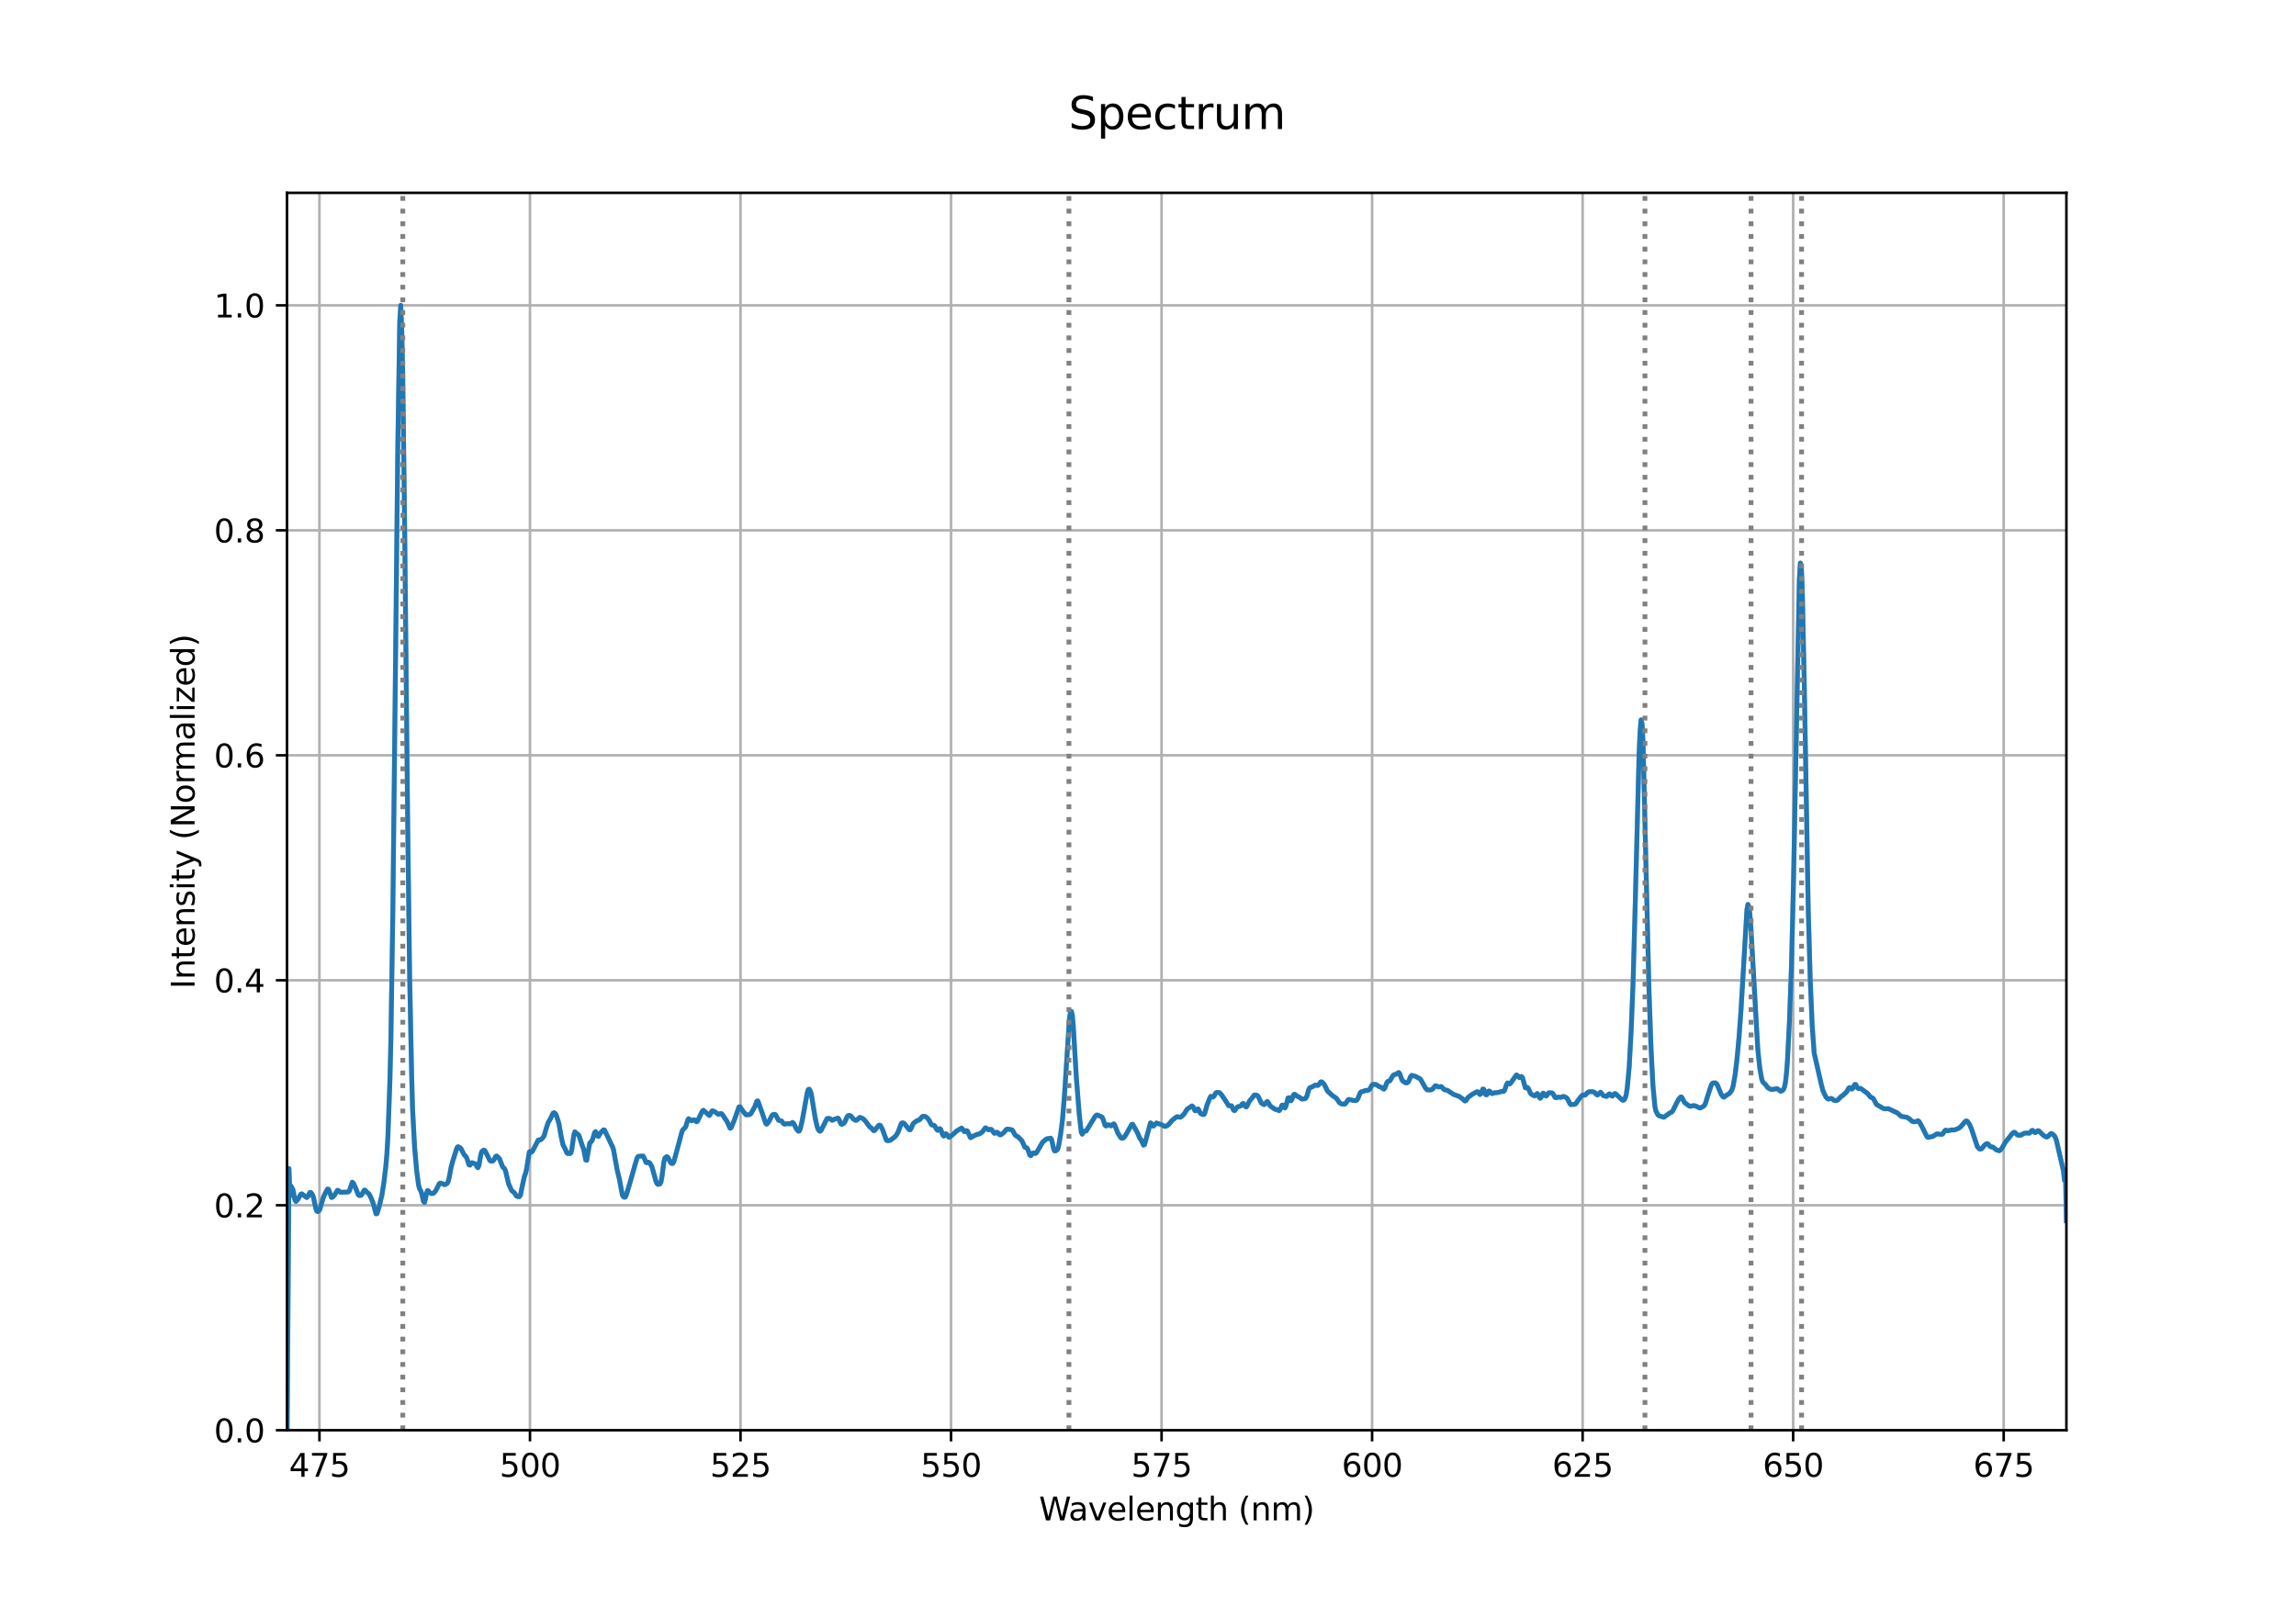 <?xml version="1.0" encoding="utf-8" standalone="no"?>
<!DOCTYPE svg PUBLIC "-//W3C//DTD SVG 1.1//EN"
  "http://www.w3.org/Graphics/SVG/1.1/DTD/svg11.dtd">
<svg xmlns:xlink="http://www.w3.org/1999/xlink" width="720pt" height="504pt" viewBox="0 0 720 504" xmlns="http://www.w3.org/2000/svg" version="1.1">
 <defs>
  <style type="text/css">*{stroke-linejoin: round; stroke-linecap: butt}</style>
 </defs>
 <g id="figure_1">
  <g id="patch_1">
   <path d="M 0 504 
L 720 504 
L 720 0 
L 0 0 
z
" style="fill: #ffffff"/>
  </g>
  <g id="axes_1">
   <g id="patch_2">
    <path d="M 90 448.56 
L 648 448.56 
L 648 60.48 
L 90 60.48 
z
" style="fill: #ffffff"/>
   </g>
   <g id="matplotlib.axis_1">
    <g id="xtick_1">
     <g id="line2d_1">
      <path d="M 100.175 448.56 
L 100.175 60.48 
" clip-path="url(#p4749dd07ad)" style="fill: none; stroke: #b0b0b0; stroke-width: 0.8; stroke-linecap: square"/>
     </g>
     <g id="line2d_2">
      <defs>
       <path id="md8fd039dd9" d="M 0 0 
L 0 3.5 
" style="stroke: #000000; stroke-width: 0.8"/>
      </defs>
      <g>
       <use xlink:href="#md8fd039dd9" x="100.175" y="448.56" style="stroke: #000000; stroke-width: 0.8"/>
      </g>
     </g>
     <g id="text_1">
      <!-- 475 -->
      <g transform="translate(90.632 463.158) scale(0.1 -0.1)">
       <defs>
        <path id="DejaVuSans-34" d="M 2419 4116 
L 825 1625 
L 2419 1625 
L 2419 4116 
z
M 2253 4666 
L 3047 4666 
L 3047 1625 
L 3713 1625 
L 3713 1100 
L 3047 1100 
L 3047 0 
L 2419 0 
L 2419 1100 
L 313 1100 
L 313 1709 
L 2253 4666 
z
" transform="scale(0.016)"/>
        <path id="DejaVuSans-37" d="M 525 4666 
L 3525 4666 
L 3525 4397 
L 1831 0 
L 1172 0 
L 2766 4134 
L 525 4134 
L 525 4666 
z
" transform="scale(0.016)"/>
        <path id="DejaVuSans-35" d="M 691 4666 
L 3169 4666 
L 3169 4134 
L 1269 4134 
L 1269 2991 
Q 1406 3038 1543 3061 
Q 1681 3084 1819 3084 
Q 2600 3084 3056 2656 
Q 3513 2228 3513 1497 
Q 3513 744 3044 326 
Q 2575 -91 1722 -91 
Q 1428 -91 1123 -41 
Q 819 9 494 109 
L 494 744 
Q 775 591 1075 516 
Q 1375 441 1709 441 
Q 2250 441 2565 725 
Q 2881 1009 2881 1497 
Q 2881 1984 2565 2268 
Q 2250 2553 1709 2553 
Q 1456 2553 1204 2497 
Q 953 2441 691 2322 
L 691 4666 
z
" transform="scale(0.016)"/>
       </defs>
       <use xlink:href="#DejaVuSans-34"/>
       <use xlink:href="#DejaVuSans-37" x="63.623"/>
       <use xlink:href="#DejaVuSans-35" x="127.246"/>
      </g>
     </g>
    </g>
    <g id="xtick_2">
     <g id="line2d_3">
      <path d="M 166.195 448.56 
L 166.195 60.48 
" clip-path="url(#p4749dd07ad)" style="fill: none; stroke: #b0b0b0; stroke-width: 0.8; stroke-linecap: square"/>
     </g>
     <g id="line2d_4">
      <g>
       <use xlink:href="#md8fd039dd9" x="166.195" y="448.56" style="stroke: #000000; stroke-width: 0.8"/>
      </g>
     </g>
     <g id="text_2">
      <!-- 500 -->
      <g transform="translate(156.651 463.158) scale(0.1 -0.1)">
       <defs>
        <path id="DejaVuSans-30" d="M 2034 4250 
Q 1547 4250 1301 3770 
Q 1056 3291 1056 2328 
Q 1056 1369 1301 889 
Q 1547 409 2034 409 
Q 2525 409 2770 889 
Q 3016 1369 3016 2328 
Q 3016 3291 2770 3770 
Q 2525 4250 2034 4250 
z
M 2034 4750 
Q 2819 4750 3233 4129 
Q 3647 3509 3647 2328 
Q 3647 1150 3233 529 
Q 2819 -91 2034 -91 
Q 1250 -91 836 529 
Q 422 1150 422 2328 
Q 422 3509 836 4129 
Q 1250 4750 2034 4750 
z
" transform="scale(0.016)"/>
       </defs>
       <use xlink:href="#DejaVuSans-35"/>
       <use xlink:href="#DejaVuSans-30" x="63.623"/>
       <use xlink:href="#DejaVuSans-30" x="127.246"/>
      </g>
     </g>
    </g>
    <g id="xtick_3">
     <g id="line2d_5">
      <path d="M 232.215 448.56 
L 232.215 60.48 
" clip-path="url(#p4749dd07ad)" style="fill: none; stroke: #b0b0b0; stroke-width: 0.8; stroke-linecap: square"/>
     </g>
     <g id="line2d_6">
      <g>
       <use xlink:href="#md8fd039dd9" x="232.215" y="448.56" style="stroke: #000000; stroke-width: 0.8"/>
      </g>
     </g>
     <g id="text_3">
      <!-- 525 -->
      <g transform="translate(222.671 463.158) scale(0.1 -0.1)">
       <defs>
        <path id="DejaVuSans-32" d="M 1228 531 
L 3431 531 
L 3431 0 
L 469 0 
L 469 531 
Q 828 903 1448 1529 
Q 2069 2156 2228 2338 
Q 2531 2678 2651 2914 
Q 2772 3150 2772 3378 
Q 2772 3750 2511 3984 
Q 2250 4219 1831 4219 
Q 1534 4219 1204 4116 
Q 875 4013 500 3803 
L 500 4441 
Q 881 4594 1212 4672 
Q 1544 4750 1819 4750 
Q 2544 4750 2975 4387 
Q 3406 4025 3406 3419 
Q 3406 3131 3298 2873 
Q 3191 2616 2906 2266 
Q 2828 2175 2409 1742 
Q 1991 1309 1228 531 
z
" transform="scale(0.016)"/>
       </defs>
       <use xlink:href="#DejaVuSans-35"/>
       <use xlink:href="#DejaVuSans-32" x="63.623"/>
       <use xlink:href="#DejaVuSans-35" x="127.246"/>
      </g>
     </g>
    </g>
    <g id="xtick_4">
     <g id="line2d_7">
      <path d="M 298.235 448.56 
L 298.235 60.48 
" clip-path="url(#p4749dd07ad)" style="fill: none; stroke: #b0b0b0; stroke-width: 0.8; stroke-linecap: square"/>
     </g>
     <g id="line2d_8">
      <g>
       <use xlink:href="#md8fd039dd9" x="298.235" y="448.56" style="stroke: #000000; stroke-width: 0.8"/>
      </g>
     </g>
     <g id="text_4">
      <!-- 550 -->
      <g transform="translate(288.691 463.158) scale(0.1 -0.1)">
       <use xlink:href="#DejaVuSans-35"/>
       <use xlink:href="#DejaVuSans-35" x="63.623"/>
       <use xlink:href="#DejaVuSans-30" x="127.246"/>
      </g>
     </g>
    </g>
    <g id="xtick_5">
     <g id="line2d_9">
      <path d="M 364.255 448.56 
L 364.255 60.48 
" clip-path="url(#p4749dd07ad)" style="fill: none; stroke: #b0b0b0; stroke-width: 0.8; stroke-linecap: square"/>
     </g>
     <g id="line2d_10">
      <g>
       <use xlink:href="#md8fd039dd9" x="364.255" y="448.56" style="stroke: #000000; stroke-width: 0.8"/>
      </g>
     </g>
     <g id="text_5">
      <!-- 575 -->
      <g transform="translate(354.711 463.158) scale(0.1 -0.1)">
       <use xlink:href="#DejaVuSans-35"/>
       <use xlink:href="#DejaVuSans-37" x="63.623"/>
       <use xlink:href="#DejaVuSans-35" x="127.246"/>
      </g>
     </g>
    </g>
    <g id="xtick_6">
     <g id="line2d_11">
      <path d="M 430.274 448.56 
L 430.274 60.48 
" clip-path="url(#p4749dd07ad)" style="fill: none; stroke: #b0b0b0; stroke-width: 0.8; stroke-linecap: square"/>
     </g>
     <g id="line2d_12">
      <g>
       <use xlink:href="#md8fd039dd9" x="430.274" y="448.56" style="stroke: #000000; stroke-width: 0.8"/>
      </g>
     </g>
     <g id="text_6">
      <!-- 600 -->
      <g transform="translate(420.731 463.158) scale(0.1 -0.1)">
       <defs>
        <path id="DejaVuSans-36" d="M 2113 2584 
Q 1688 2584 1439 2293 
Q 1191 2003 1191 1497 
Q 1191 994 1439 701 
Q 1688 409 2113 409 
Q 2538 409 2786 701 
Q 3034 994 3034 1497 
Q 3034 2003 2786 2293 
Q 2538 2584 2113 2584 
z
M 3366 4563 
L 3366 3988 
Q 3128 4100 2886 4159 
Q 2644 4219 2406 4219 
Q 1781 4219 1451 3797 
Q 1122 3375 1075 2522 
Q 1259 2794 1537 2939 
Q 1816 3084 2150 3084 
Q 2853 3084 3261 2657 
Q 3669 2231 3669 1497 
Q 3669 778 3244 343 
Q 2819 -91 2113 -91 
Q 1303 -91 875 529 
Q 447 1150 447 2328 
Q 447 3434 972 4092 
Q 1497 4750 2381 4750 
Q 2619 4750 2861 4703 
Q 3103 4656 3366 4563 
z
" transform="scale(0.016)"/>
       </defs>
       <use xlink:href="#DejaVuSans-36"/>
       <use xlink:href="#DejaVuSans-30" x="63.623"/>
       <use xlink:href="#DejaVuSans-30" x="127.246"/>
      </g>
     </g>
    </g>
    <g id="xtick_7">
     <g id="line2d_13">
      <path d="M 496.294 448.56 
L 496.294 60.48 
" clip-path="url(#p4749dd07ad)" style="fill: none; stroke: #b0b0b0; stroke-width: 0.8; stroke-linecap: square"/>
     </g>
     <g id="line2d_14">
      <g>
       <use xlink:href="#md8fd039dd9" x="496.294" y="448.56" style="stroke: #000000; stroke-width: 0.8"/>
      </g>
     </g>
     <g id="text_7">
      <!-- 625 -->
      <g transform="translate(486.75 463.158) scale(0.1 -0.1)">
       <use xlink:href="#DejaVuSans-36"/>
       <use xlink:href="#DejaVuSans-32" x="63.623"/>
       <use xlink:href="#DejaVuSans-35" x="127.246"/>
      </g>
     </g>
    </g>
    <g id="xtick_8">
     <g id="line2d_15">
      <path d="M 562.314 448.56 
L 562.314 60.48 
" clip-path="url(#p4749dd07ad)" style="fill: none; stroke: #b0b0b0; stroke-width: 0.8; stroke-linecap: square"/>
     </g>
     <g id="line2d_16">
      <g>
       <use xlink:href="#md8fd039dd9" x="562.314" y="448.56" style="stroke: #000000; stroke-width: 0.8"/>
      </g>
     </g>
     <g id="text_8">
      <!-- 650 -->
      <g transform="translate(552.77 463.158) scale(0.1 -0.1)">
       <use xlink:href="#DejaVuSans-36"/>
       <use xlink:href="#DejaVuSans-35" x="63.623"/>
       <use xlink:href="#DejaVuSans-30" x="127.246"/>
      </g>
     </g>
    </g>
    <g id="xtick_9">
     <g id="line2d_17">
      <path d="M 628.334 448.56 
L 628.334 60.48 
" clip-path="url(#p4749dd07ad)" style="fill: none; stroke: #b0b0b0; stroke-width: 0.8; stroke-linecap: square"/>
     </g>
     <g id="line2d_18">
      <g>
       <use xlink:href="#md8fd039dd9" x="628.334" y="448.56" style="stroke: #000000; stroke-width: 0.8"/>
      </g>
     </g>
     <g id="text_9">
      <!-- 675 -->
      <g transform="translate(618.79 463.158) scale(0.1 -0.1)">
       <use xlink:href="#DejaVuSans-36"/>
       <use xlink:href="#DejaVuSans-37" x="63.623"/>
       <use xlink:href="#DejaVuSans-35" x="127.246"/>
      </g>
     </g>
    </g>
    <g id="text_10">
     <!-- Wavelength (nm) -->
     <g transform="translate(325.808 476.837) scale(0.1 -0.1)">
      <defs>
       <path id="DejaVuSans-57" d="M 213 4666 
L 850 4666 
L 1831 722 
L 2809 4666 
L 3519 4666 
L 4500 722 
L 5478 4666 
L 6119 4666 
L 4947 0 
L 4153 0 
L 3169 4050 
L 2175 0 
L 1381 0 
L 213 4666 
z
" transform="scale(0.016)"/>
       <path id="DejaVuSans-61" d="M 2194 1759 
Q 1497 1759 1228 1600 
Q 959 1441 959 1056 
Q 959 750 1161 570 
Q 1363 391 1709 391 
Q 2188 391 2477 730 
Q 2766 1069 2766 1631 
L 2766 1759 
L 2194 1759 
z
M 3341 1997 
L 3341 0 
L 2766 0 
L 2766 531 
Q 2569 213 2275 61 
Q 1981 -91 1556 -91 
Q 1019 -91 701 211 
Q 384 513 384 1019 
Q 384 1609 779 1909 
Q 1175 2209 1959 2209 
L 2766 2209 
L 2766 2266 
Q 2766 2663 2505 2880 
Q 2244 3097 1772 3097 
Q 1472 3097 1187 3025 
Q 903 2953 641 2809 
L 641 3341 
Q 956 3463 1253 3523 
Q 1550 3584 1831 3584 
Q 2591 3584 2966 3190 
Q 3341 2797 3341 1997 
z
" transform="scale(0.016)"/>
       <path id="DejaVuSans-76" d="M 191 3500 
L 800 3500 
L 1894 563 
L 2988 3500 
L 3597 3500 
L 2284 0 
L 1503 0 
L 191 3500 
z
" transform="scale(0.016)"/>
       <path id="DejaVuSans-65" d="M 3597 1894 
L 3597 1613 
L 953 1613 
Q 991 1019 1311 708 
Q 1631 397 2203 397 
Q 2534 397 2845 478 
Q 3156 559 3463 722 
L 3463 178 
Q 3153 47 2828 -22 
Q 2503 -91 2169 -91 
Q 1331 -91 842 396 
Q 353 884 353 1716 
Q 353 2575 817 3079 
Q 1281 3584 2069 3584 
Q 2775 3584 3186 3129 
Q 3597 2675 3597 1894 
z
M 3022 2063 
Q 3016 2534 2758 2815 
Q 2500 3097 2075 3097 
Q 1594 3097 1305 2825 
Q 1016 2553 972 2059 
L 3022 2063 
z
" transform="scale(0.016)"/>
       <path id="DejaVuSans-6c" d="M 603 4863 
L 1178 4863 
L 1178 0 
L 603 0 
L 603 4863 
z
" transform="scale(0.016)"/>
       <path id="DejaVuSans-6e" d="M 3513 2113 
L 3513 0 
L 2938 0 
L 2938 2094 
Q 2938 2591 2744 2837 
Q 2550 3084 2163 3084 
Q 1697 3084 1428 2787 
Q 1159 2491 1159 1978 
L 1159 0 
L 581 0 
L 581 3500 
L 1159 3500 
L 1159 2956 
Q 1366 3272 1645 3428 
Q 1925 3584 2291 3584 
Q 2894 3584 3203 3211 
Q 3513 2838 3513 2113 
z
" transform="scale(0.016)"/>
       <path id="DejaVuSans-67" d="M 2906 1791 
Q 2906 2416 2648 2759 
Q 2391 3103 1925 3103 
Q 1463 3103 1205 2759 
Q 947 2416 947 1791 
Q 947 1169 1205 825 
Q 1463 481 1925 481 
Q 2391 481 2648 825 
Q 2906 1169 2906 1791 
z
M 3481 434 
Q 3481 -459 3084 -895 
Q 2688 -1331 1869 -1331 
Q 1566 -1331 1297 -1286 
Q 1028 -1241 775 -1147 
L 775 -588 
Q 1028 -725 1275 -790 
Q 1522 -856 1778 -856 
Q 2344 -856 2625 -561 
Q 2906 -266 2906 331 
L 2906 616 
Q 2728 306 2450 153 
Q 2172 0 1784 0 
Q 1141 0 747 490 
Q 353 981 353 1791 
Q 353 2603 747 3093 
Q 1141 3584 1784 3584 
Q 2172 3584 2450 3431 
Q 2728 3278 2906 2969 
L 2906 3500 
L 3481 3500 
L 3481 434 
z
" transform="scale(0.016)"/>
       <path id="DejaVuSans-74" d="M 1172 4494 
L 1172 3500 
L 2356 3500 
L 2356 3053 
L 1172 3053 
L 1172 1153 
Q 1172 725 1289 603 
Q 1406 481 1766 481 
L 2356 481 
L 2356 0 
L 1766 0 
Q 1100 0 847 248 
Q 594 497 594 1153 
L 594 3053 
L 172 3053 
L 172 3500 
L 594 3500 
L 594 4494 
L 1172 4494 
z
" transform="scale(0.016)"/>
       <path id="DejaVuSans-68" d="M 3513 2113 
L 3513 0 
L 2938 0 
L 2938 2094 
Q 2938 2591 2744 2837 
Q 2550 3084 2163 3084 
Q 1697 3084 1428 2787 
Q 1159 2491 1159 1978 
L 1159 0 
L 581 0 
L 581 4863 
L 1159 4863 
L 1159 2956 
Q 1366 3272 1645 3428 
Q 1925 3584 2291 3584 
Q 2894 3584 3203 3211 
Q 3513 2838 3513 2113 
z
" transform="scale(0.016)"/>
       <path id="DejaVuSans-20" transform="scale(0.016)"/>
       <path id="DejaVuSans-28" d="M 1984 4856 
Q 1566 4138 1362 3434 
Q 1159 2731 1159 2009 
Q 1159 1288 1364 580 
Q 1569 -128 1984 -844 
L 1484 -844 
Q 1016 -109 783 600 
Q 550 1309 550 2009 
Q 550 2706 781 3412 
Q 1013 4119 1484 4856 
L 1984 4856 
z
" transform="scale(0.016)"/>
       <path id="DejaVuSans-6d" d="M 3328 2828 
Q 3544 3216 3844 3400 
Q 4144 3584 4550 3584 
Q 5097 3584 5394 3201 
Q 5691 2819 5691 2113 
L 5691 0 
L 5113 0 
L 5113 2094 
Q 5113 2597 4934 2840 
Q 4756 3084 4391 3084 
Q 3944 3084 3684 2787 
Q 3425 2491 3425 1978 
L 3425 0 
L 2847 0 
L 2847 2094 
Q 2847 2600 2669 2842 
Q 2491 3084 2119 3084 
Q 1678 3084 1418 2786 
Q 1159 2488 1159 1978 
L 1159 0 
L 581 0 
L 581 3500 
L 1159 3500 
L 1159 2956 
Q 1356 3278 1631 3431 
Q 1906 3584 2284 3584 
Q 2666 3584 2933 3390 
Q 3200 3197 3328 2828 
z
" transform="scale(0.016)"/>
       <path id="DejaVuSans-29" d="M 513 4856 
L 1013 4856 
Q 1481 4119 1714 3412 
Q 1947 2706 1947 2009 
Q 1947 1309 1714 600 
Q 1481 -109 1013 -844 
L 513 -844 
Q 928 -128 1133 580 
Q 1338 1288 1338 2009 
Q 1338 2731 1133 3434 
Q 928 4138 513 4856 
z
" transform="scale(0.016)"/>
      </defs>
      <use xlink:href="#DejaVuSans-57"/>
      <use xlink:href="#DejaVuSans-61" x="92.502"/>
      <use xlink:href="#DejaVuSans-76" x="153.781"/>
      <use xlink:href="#DejaVuSans-65" x="212.961"/>
      <use xlink:href="#DejaVuSans-6c" x="274.484"/>
      <use xlink:href="#DejaVuSans-65" x="302.268"/>
      <use xlink:href="#DejaVuSans-6e" x="363.791"/>
      <use xlink:href="#DejaVuSans-67" x="427.17"/>
      <use xlink:href="#DejaVuSans-74" x="490.646"/>
      <use xlink:href="#DejaVuSans-68" x="529.855"/>
      <use xlink:href="#DejaVuSans-20" x="593.234"/>
      <use xlink:href="#DejaVuSans-28" x="625.021"/>
      <use xlink:href="#DejaVuSans-6e" x="664.035"/>
      <use xlink:href="#DejaVuSans-6d" x="727.414"/>
      <use xlink:href="#DejaVuSans-29" x="824.826"/>
     </g>
    </g>
   </g>
   <g id="matplotlib.axis_2">
    <g id="ytick_1">
     <g id="line2d_19">
      <path d="M 90 448.56 
L 648 448.56 
" clip-path="url(#p4749dd07ad)" style="fill: none; stroke: #b0b0b0; stroke-width: 0.8; stroke-linecap: square"/>
     </g>
     <g id="line2d_20">
      <defs>
       <path id="m323104deb5" d="M 0 0 
L -3.5 0 
" style="stroke: #000000; stroke-width: 0.8"/>
      </defs>
      <g>
       <use xlink:href="#m323104deb5" x="90" y="448.56" style="stroke: #000000; stroke-width: 0.8"/>
      </g>
     </g>
     <g id="text_11">
      <!-- 0.0 -->
      <g transform="translate(67.097 452.359) scale(0.1 -0.1)">
       <defs>
        <path id="DejaVuSans-2e" d="M 684 794 
L 1344 794 
L 1344 0 
L 684 0 
L 684 794 
z
" transform="scale(0.016)"/>
       </defs>
       <use xlink:href="#DejaVuSans-30"/>
       <use xlink:href="#DejaVuSans-2e" x="63.623"/>
       <use xlink:href="#DejaVuSans-30" x="95.41"/>
      </g>
     </g>
    </g>
    <g id="ytick_2">
     <g id="line2d_21">
      <path d="M 90 378 
L 648 378 
" clip-path="url(#p4749dd07ad)" style="fill: none; stroke: #b0b0b0; stroke-width: 0.8; stroke-linecap: square"/>
     </g>
     <g id="line2d_22">
      <g>
       <use xlink:href="#m323104deb5" x="90" y="378" style="stroke: #000000; stroke-width: 0.8"/>
      </g>
     </g>
     <g id="text_12">
      <!-- 0.2 -->
      <g transform="translate(67.097 381.799) scale(0.1 -0.1)">
       <use xlink:href="#DejaVuSans-30"/>
       <use xlink:href="#DejaVuSans-2e" x="63.623"/>
       <use xlink:href="#DejaVuSans-32" x="95.41"/>
      </g>
     </g>
    </g>
    <g id="ytick_3">
     <g id="line2d_23">
      <path d="M 90 307.44 
L 648 307.44 
" clip-path="url(#p4749dd07ad)" style="fill: none; stroke: #b0b0b0; stroke-width: 0.8; stroke-linecap: square"/>
     </g>
     <g id="line2d_24">
      <g>
       <use xlink:href="#m323104deb5" x="90" y="307.44" style="stroke: #000000; stroke-width: 0.8"/>
      </g>
     </g>
     <g id="text_13">
      <!-- 0.4 -->
      <g transform="translate(67.097 311.239) scale(0.1 -0.1)">
       <use xlink:href="#DejaVuSans-30"/>
       <use xlink:href="#DejaVuSans-2e" x="63.623"/>
       <use xlink:href="#DejaVuSans-34" x="95.41"/>
      </g>
     </g>
    </g>
    <g id="ytick_4">
     <g id="line2d_25">
      <path d="M 90 236.88 
L 648 236.88 
" clip-path="url(#p4749dd07ad)" style="fill: none; stroke: #b0b0b0; stroke-width: 0.8; stroke-linecap: square"/>
     </g>
     <g id="line2d_26">
      <g>
       <use xlink:href="#m323104deb5" x="90" y="236.88" style="stroke: #000000; stroke-width: 0.8"/>
      </g>
     </g>
     <g id="text_14">
      <!-- 0.6 -->
      <g transform="translate(67.097 240.679) scale(0.1 -0.1)">
       <use xlink:href="#DejaVuSans-30"/>
       <use xlink:href="#DejaVuSans-2e" x="63.623"/>
       <use xlink:href="#DejaVuSans-36" x="95.41"/>
      </g>
     </g>
    </g>
    <g id="ytick_5">
     <g id="line2d_27">
      <path d="M 90 166.32 
L 648 166.32 
" clip-path="url(#p4749dd07ad)" style="fill: none; stroke: #b0b0b0; stroke-width: 0.8; stroke-linecap: square"/>
     </g>
     <g id="line2d_28">
      <g>
       <use xlink:href="#m323104deb5" x="90" y="166.32" style="stroke: #000000; stroke-width: 0.8"/>
      </g>
     </g>
     <g id="text_15">
      <!-- 0.8 -->
      <g transform="translate(67.097 170.119) scale(0.1 -0.1)">
       <defs>
        <path id="DejaVuSans-38" d="M 2034 2216 
Q 1584 2216 1326 1975 
Q 1069 1734 1069 1313 
Q 1069 891 1326 650 
Q 1584 409 2034 409 
Q 2484 409 2743 651 
Q 3003 894 3003 1313 
Q 3003 1734 2745 1975 
Q 2488 2216 2034 2216 
z
M 1403 2484 
Q 997 2584 770 2862 
Q 544 3141 544 3541 
Q 544 4100 942 4425 
Q 1341 4750 2034 4750 
Q 2731 4750 3128 4425 
Q 3525 4100 3525 3541 
Q 3525 3141 3298 2862 
Q 3072 2584 2669 2484 
Q 3125 2378 3379 2068 
Q 3634 1759 3634 1313 
Q 3634 634 3220 271 
Q 2806 -91 2034 -91 
Q 1263 -91 848 271 
Q 434 634 434 1313 
Q 434 1759 690 2068 
Q 947 2378 1403 2484 
z
M 1172 3481 
Q 1172 3119 1398 2916 
Q 1625 2713 2034 2713 
Q 2441 2713 2670 2916 
Q 2900 3119 2900 3481 
Q 2900 3844 2670 4047 
Q 2441 4250 2034 4250 
Q 1625 4250 1398 4047 
Q 1172 3844 1172 3481 
z
" transform="scale(0.016)"/>
       </defs>
       <use xlink:href="#DejaVuSans-30"/>
       <use xlink:href="#DejaVuSans-2e" x="63.623"/>
       <use xlink:href="#DejaVuSans-38" x="95.41"/>
      </g>
     </g>
    </g>
    <g id="ytick_6">
     <g id="line2d_29">
      <path d="M 90 95.76 
L 648 95.76 
" clip-path="url(#p4749dd07ad)" style="fill: none; stroke: #b0b0b0; stroke-width: 0.8; stroke-linecap: square"/>
     </g>
     <g id="line2d_30">
      <g>
       <use xlink:href="#m323104deb5" x="90" y="95.76" style="stroke: #000000; stroke-width: 0.8"/>
      </g>
     </g>
     <g id="text_16">
      <!-- 1.0 -->
      <g transform="translate(67.097 99.559) scale(0.1 -0.1)">
       <defs>
        <path id="DejaVuSans-31" d="M 794 531 
L 1825 531 
L 1825 4091 
L 703 3866 
L 703 4441 
L 1819 4666 
L 2450 4666 
L 2450 531 
L 3481 531 
L 3481 0 
L 794 0 
L 794 531 
z
" transform="scale(0.016)"/>
       </defs>
       <use xlink:href="#DejaVuSans-31"/>
       <use xlink:href="#DejaVuSans-2e" x="63.623"/>
       <use xlink:href="#DejaVuSans-30" x="95.41"/>
      </g>
     </g>
    </g>
    <g id="text_17">
     <!-- Intensity (Normalized) -->
     <g transform="translate(61.017 310.129) rotate(-90) scale(0.1 -0.1)">
      <defs>
       <path id="DejaVuSans-49" d="M 628 4666 
L 1259 4666 
L 1259 0 
L 628 0 
L 628 4666 
z
" transform="scale(0.016)"/>
       <path id="DejaVuSans-73" d="M 2834 3397 
L 2834 2853 
Q 2591 2978 2328 3040 
Q 2066 3103 1784 3103 
Q 1356 3103 1142 2972 
Q 928 2841 928 2578 
Q 928 2378 1081 2264 
Q 1234 2150 1697 2047 
L 1894 2003 
Q 2506 1872 2764 1633 
Q 3022 1394 3022 966 
Q 3022 478 2636 193 
Q 2250 -91 1575 -91 
Q 1294 -91 989 -36 
Q 684 19 347 128 
L 347 722 
Q 666 556 975 473 
Q 1284 391 1588 391 
Q 1994 391 2212 530 
Q 2431 669 2431 922 
Q 2431 1156 2273 1281 
Q 2116 1406 1581 1522 
L 1381 1569 
Q 847 1681 609 1914 
Q 372 2147 372 2553 
Q 372 3047 722 3315 
Q 1072 3584 1716 3584 
Q 2034 3584 2315 3537 
Q 2597 3491 2834 3397 
z
" transform="scale(0.016)"/>
       <path id="DejaVuSans-69" d="M 603 3500 
L 1178 3500 
L 1178 0 
L 603 0 
L 603 3500 
z
M 603 4863 
L 1178 4863 
L 1178 4134 
L 603 4134 
L 603 4863 
z
" transform="scale(0.016)"/>
       <path id="DejaVuSans-79" d="M 2059 -325 
Q 1816 -950 1584 -1140 
Q 1353 -1331 966 -1331 
L 506 -1331 
L 506 -850 
L 844 -850 
Q 1081 -850 1212 -737 
Q 1344 -625 1503 -206 
L 1606 56 
L 191 3500 
L 800 3500 
L 1894 763 
L 2988 3500 
L 3597 3500 
L 2059 -325 
z
" transform="scale(0.016)"/>
       <path id="DejaVuSans-4e" d="M 628 4666 
L 1478 4666 
L 3547 763 
L 3547 4666 
L 4159 4666 
L 4159 0 
L 3309 0 
L 1241 3903 
L 1241 0 
L 628 0 
L 628 4666 
z
" transform="scale(0.016)"/>
       <path id="DejaVuSans-6f" d="M 1959 3097 
Q 1497 3097 1228 2736 
Q 959 2375 959 1747 
Q 959 1119 1226 758 
Q 1494 397 1959 397 
Q 2419 397 2687 759 
Q 2956 1122 2956 1747 
Q 2956 2369 2687 2733 
Q 2419 3097 1959 3097 
z
M 1959 3584 
Q 2709 3584 3137 3096 
Q 3566 2609 3566 1747 
Q 3566 888 3137 398 
Q 2709 -91 1959 -91 
Q 1206 -91 779 398 
Q 353 888 353 1747 
Q 353 2609 779 3096 
Q 1206 3584 1959 3584 
z
" transform="scale(0.016)"/>
       <path id="DejaVuSans-72" d="M 2631 2963 
Q 2534 3019 2420 3045 
Q 2306 3072 2169 3072 
Q 1681 3072 1420 2755 
Q 1159 2438 1159 1844 
L 1159 0 
L 581 0 
L 581 3500 
L 1159 3500 
L 1159 2956 
Q 1341 3275 1631 3429 
Q 1922 3584 2338 3584 
Q 2397 3584 2469 3576 
Q 2541 3569 2628 3553 
L 2631 2963 
z
" transform="scale(0.016)"/>
       <path id="DejaVuSans-7a" d="M 353 3500 
L 3084 3500 
L 3084 2975 
L 922 459 
L 3084 459 
L 3084 0 
L 275 0 
L 275 525 
L 2438 3041 
L 353 3041 
L 353 3500 
z
" transform="scale(0.016)"/>
       <path id="DejaVuSans-64" d="M 2906 2969 
L 2906 4863 
L 3481 4863 
L 3481 0 
L 2906 0 
L 2906 525 
Q 2725 213 2448 61 
Q 2172 -91 1784 -91 
Q 1150 -91 751 415 
Q 353 922 353 1747 
Q 353 2572 751 3078 
Q 1150 3584 1784 3584 
Q 2172 3584 2448 3432 
Q 2725 3281 2906 2969 
z
M 947 1747 
Q 947 1113 1208 752 
Q 1469 391 1925 391 
Q 2381 391 2643 752 
Q 2906 1113 2906 1747 
Q 2906 2381 2643 2742 
Q 2381 3103 1925 3103 
Q 1469 3103 1208 2742 
Q 947 2381 947 1747 
z
" transform="scale(0.016)"/>
      </defs>
      <use xlink:href="#DejaVuSans-49"/>
      <use xlink:href="#DejaVuSans-6e" x="29.492"/>
      <use xlink:href="#DejaVuSans-74" x="92.871"/>
      <use xlink:href="#DejaVuSans-65" x="132.08"/>
      <use xlink:href="#DejaVuSans-6e" x="193.604"/>
      <use xlink:href="#DejaVuSans-73" x="256.982"/>
      <use xlink:href="#DejaVuSans-69" x="309.082"/>
      <use xlink:href="#DejaVuSans-74" x="336.865"/>
      <use xlink:href="#DejaVuSans-79" x="376.074"/>
      <use xlink:href="#DejaVuSans-20" x="435.254"/>
      <use xlink:href="#DejaVuSans-28" x="467.041"/>
      <use xlink:href="#DejaVuSans-4e" x="506.055"/>
      <use xlink:href="#DejaVuSans-6f" x="580.859"/>
      <use xlink:href="#DejaVuSans-72" x="642.041"/>
      <use xlink:href="#DejaVuSans-6d" x="681.404"/>
      <use xlink:href="#DejaVuSans-61" x="778.816"/>
      <use xlink:href="#DejaVuSans-6c" x="840.096"/>
      <use xlink:href="#DejaVuSans-69" x="867.879"/>
      <use xlink:href="#DejaVuSans-7a" x="895.662"/>
      <use xlink:href="#DejaVuSans-65" x="948.152"/>
      <use xlink:href="#DejaVuSans-64" x="1009.676"/>
      <use xlink:href="#DejaVuSans-29" x="1073.152"/>
     </g>
    </g>
   </g>
   <g id="line2d_31">
    <path d="M 90 456.001 
L 90.62 366.485 
L 90.931 375.082 
L 91.241 371.968 
L 91.861 373.125 
L 92.481 376.33 
L 92.792 376.816 
L 93.412 376.14 
L 94.342 374.518 
L 94.653 374.422 
L 96.203 375.592 
L 96.514 375.288 
L 97.134 374.019 
L 97.444 373.988 
L 97.754 374.332 
L 98.064 374.869 
L 98.375 375.862 
L 98.995 378.9 
L 99.305 379.763 
L 99.615 379.981 
L 99.926 379.859 
L 100.236 379.416 
L 100.856 377.359 
L 101.476 375.317 
L 102.407 373.425 
L 102.717 372.916 
L 103.027 373.021 
L 103.958 375.567 
L 104.268 375.469 
L 104.888 374.858 
L 105.819 373.308 
L 106.129 373.415 
L 106.749 373.924 
L 108.61 373.88 
L 109.231 373.807 
L 109.541 373.528 
L 110.471 370.764 
L 110.782 370.982 
L 111.712 373.063 
L 112.332 374.683 
L 112.643 374.94 
L 113.263 374.888 
L 113.573 374.431 
L 114.193 373.265 
L 114.504 373.277 
L 115.124 373.967 
L 115.744 374.451 
L 116.365 375.726 
L 116.985 377.27 
L 117.916 380.691 
L 118.226 380.616 
L 118.846 378.658 
L 119.777 374.751 
L 120.397 370.726 
L 121.017 365.522 
L 121.327 361.834 
L 121.638 356.535 
L 122.258 339.486 
L 122.568 326.583 
L 123.188 286.223 
L 124.119 199.555 
L 124.739 140.104 
L 125.36 100.747 
L 125.67 95.76 
L 125.98 103.535 
L 126.29 117.03 
L 126.911 166.679 
L 127.841 257.825 
L 128.461 306.442 
L 129.082 337.038 
L 129.392 348.066 
L 130.012 359.739 
L 130.633 366.933 
L 131.253 371.648 
L 131.563 372.819 
L 131.873 373.34 
L 132.183 374.105 
L 132.804 376.809 
L 133.114 377.123 
L 133.424 375.965 
L 133.734 374.256 
L 134.044 373.397 
L 134.355 373.497 
L 134.665 374.003 
L 135.285 374.336 
L 135.906 374.248 
L 136.526 373.621 
L 137.146 372.467 
L 137.767 371.216 
L 138.077 371.044 
L 138.697 371.215 
L 139.317 371.535 
L 139.628 371.508 
L 140.248 371.122 
L 140.558 370.525 
L 140.868 369.281 
L 141.489 365.944 
L 142.109 363.696 
L 143.35 359.869 
L 143.66 359.632 
L 144.28 359.954 
L 144.59 360.303 
L 145.521 362.13 
L 146.141 362.752 
L 146.451 363.419 
L 147.072 365.31 
L 147.382 365.422 
L 147.692 364.883 
L 148.002 364.653 
L 149.243 365.11 
L 149.553 365.872 
L 149.863 366.23 
L 150.173 365.565 
L 150.794 362.083 
L 151.104 361.126 
L 151.724 360.687 
L 152.034 360.843 
L 152.655 361.988 
L 153.585 363.918 
L 153.895 364.166 
L 154.516 364.132 
L 154.826 363.853 
L 155.446 362.692 
L 155.757 362.555 
L 156.377 363.134 
L 156.687 363.521 
L 157.618 365.965 
L 158.238 366.521 
L 158.548 367.299 
L 159.479 371.237 
L 160.409 373.336 
L 161.34 374.145 
L 161.96 375.112 
L 162.58 375.328 
L 162.89 375.272 
L 163.201 374.858 
L 163.821 371.801 
L 164.441 368.989 
L 164.752 368.161 
L 165.062 367.009 
L 165.992 361.29 
L 166.302 361.072 
L 166.613 361.36 
L 166.923 361.147 
L 168.784 357.557 
L 169.094 357.47 
L 169.404 357.532 
L 169.714 357.373 
L 170.335 356.67 
L 170.645 356.17 
L 171.265 353.964 
L 171.885 352.087 
L 172.506 351.034 
L 173.436 349.141 
L 173.747 348.972 
L 174.057 349.163 
L 174.367 349.61 
L 174.987 351.408 
L 175.297 352.547 
L 175.918 356.141 
L 176.538 359.019 
L 177.158 360.195 
L 177.779 361.582 
L 178.089 361.782 
L 178.399 361.736 
L 178.709 361.806 
L 179.019 361.593 
L 179.33 360.399 
L 179.95 355.957 
L 180.26 354.974 
L 181.501 356.035 
L 181.811 356.823 
L 182.431 358.829 
L 183.052 360.514 
L 183.672 363.786 
L 183.982 363.895 
L 184.913 358.559 
L 185.533 357.899 
L 185.843 357.335 
L 186.464 355.217 
L 186.774 354.897 
L 187.394 356.28 
L 187.704 356.393 
L 188.325 355.295 
L 189.255 354.346 
L 189.565 354.421 
L 191.116 357.637 
L 191.737 359.004 
L 192.047 359.554 
L 192.357 360.431 
L 193.598 367.216 
L 194.218 369.713 
L 195.148 374.738 
L 195.459 375.296 
L 195.769 375.501 
L 196.079 375.441 
L 196.389 374.839 
L 197.63 370.678 
L 199.181 365.167 
L 199.801 363.159 
L 200.111 362.696 
L 200.732 362.603 
L 201.662 362.573 
L 201.972 363.097 
L 202.593 364.566 
L 202.903 364.686 
L 203.213 364.495 
L 203.523 364.547 
L 203.833 364.872 
L 204.454 365.98 
L 205.074 368.198 
L 205.694 370.478 
L 206.004 371.15 
L 206.315 371.459 
L 206.935 371.32 
L 207.245 370.797 
L 207.555 369.272 
L 208.176 364.471 
L 208.486 363.223 
L 209.106 362.733 
L 209.416 362.961 
L 210.347 364.696 
L 210.657 364.892 
L 210.967 364.882 
L 211.277 364.429 
L 212.208 361.061 
L 213.759 355.271 
L 214.069 354.394 
L 214.999 353.488 
L 215.62 351.405 
L 215.93 350.857 
L 216.86 351.494 
L 217.481 351.209 
L 217.791 351.222 
L 218.411 351.837 
L 218.722 351.65 
L 219.962 349.025 
L 220.272 348.458 
L 220.583 348.216 
L 222.444 349.866 
L 222.754 349.401 
L 223.064 348.729 
L 223.374 348.369 
L 223.684 348.457 
L 224.305 348.776 
L 224.925 349.236 
L 225.235 349.468 
L 225.545 349.434 
L 225.855 349.268 
L 226.166 349.24 
L 226.476 349.468 
L 228.027 351.807 
L 228.957 353.854 
L 229.267 353.694 
L 230.198 351.482 
L 231.749 347.154 
L 232.059 347.132 
L 232.989 348.477 
L 233.92 349.63 
L 234.85 349.591 
L 235.161 349.532 
L 235.471 349.257 
L 236.712 347.08 
L 237.332 345.353 
L 237.642 345.276 
L 238.883 348.672 
L 240.123 352.324 
L 240.434 352.572 
L 241.054 351.844 
L 241.674 350.665 
L 241.984 350.011 
L 242.295 349.622 
L 242.915 349.473 
L 243.225 349.617 
L 244.156 351.372 
L 245.086 351.56 
L 245.707 352.378 
L 246.017 352.577 
L 246.637 352.443 
L 247.257 352.402 
L 247.878 352.493 
L 248.498 352.025 
L 248.808 352.211 
L 249.739 354.054 
L 250.359 354.771 
L 250.669 354.681 
L 250.979 353.943 
L 251.6 351.283 
L 253.151 342.664 
L 253.461 341.723 
L 253.771 341.6 
L 254.081 342.128 
L 254.391 342.983 
L 255.012 346.823 
L 255.632 350.632 
L 256.252 353.349 
L 256.563 354.193 
L 256.873 354.652 
L 257.183 354.784 
L 257.493 354.493 
L 259.354 350.821 
L 259.974 350.733 
L 260.285 350.868 
L 260.905 351.355 
L 261.215 351.295 
L 261.525 351.069 
L 262.766 350.66 
L 263.076 351.044 
L 263.696 352.466 
L 264.007 352.635 
L 264.627 352.292 
L 264.937 351.869 
L 265.558 350.403 
L 265.868 349.974 
L 266.178 349.83 
L 266.488 349.829 
L 266.798 349.994 
L 267.729 351.048 
L 268.349 351.379 
L 268.659 351.31 
L 269.59 350.445 
L 270.21 350.621 
L 270.83 351.014 
L 271.451 351.678 
L 272.691 353.38 
L 273.312 353.843 
L 273.932 354.582 
L 274.242 354.565 
L 275.483 353.006 
L 275.793 352.861 
L 276.103 353.006 
L 276.724 354.202 
L 277.344 355.905 
L 277.964 357.576 
L 278.275 357.771 
L 279.205 357.629 
L 280.756 356.429 
L 281.376 355.515 
L 281.686 354.918 
L 282.617 352.392 
L 282.927 352.157 
L 283.237 352.17 
L 283.548 352.338 
L 285.098 354.288 
L 285.409 354.343 
L 285.719 353.898 
L 286.339 352.44 
L 286.649 352.119 
L 287.27 351.692 
L 287.58 351.451 
L 288.2 351.285 
L 288.51 351.033 
L 289.131 350.27 
L 289.441 350.092 
L 290.061 350.113 
L 290.681 350.529 
L 291.302 351.248 
L 291.922 352.448 
L 292.232 352.827 
L 292.853 352.908 
L 293.163 353.161 
L 293.783 354.303 
L 294.093 354.511 
L 294.404 354.161 
L 294.714 353.981 
L 295.024 354.228 
L 295.644 356.002 
L 295.954 356.297 
L 296.575 355.589 
L 296.885 355.701 
L 297.505 356.63 
L 297.815 356.649 
L 298.746 355.836 
L 299.366 355.312 
L 299.987 354.711 
L 301.538 353.796 
L 301.848 354.129 
L 302.158 354.648 
L 302.468 354.942 
L 303.088 354.578 
L 303.399 354.781 
L 304.329 356.8 
L 304.639 356.713 
L 304.949 356.411 
L 305.57 356.173 
L 306.5 355.722 
L 306.81 355.74 
L 307.431 355.441 
L 308.051 354.998 
L 308.982 353.737 
L 309.292 353.798 
L 309.912 354.321 
L 310.222 354.302 
L 310.533 354.17 
L 310.843 354.216 
L 311.153 354.553 
L 311.773 355.411 
L 312.083 355.402 
L 312.394 355.157 
L 312.704 355.106 
L 313.014 355.36 
L 313.324 355.772 
L 313.634 355.935 
L 313.944 355.842 
L 314.875 355.102 
L 315.495 354.311 
L 315.805 354.111 
L 316.426 354.163 
L 317.356 354.35 
L 317.666 354.742 
L 318.287 355.926 
L 318.597 356.205 
L 319.217 356.516 
L 320.458 357.785 
L 321.389 359.809 
L 322.009 360.015 
L 322.319 360.519 
L 322.939 362.259 
L 323.25 362.47 
L 323.87 361.658 
L 324.18 361.585 
L 324.49 361.75 
L 324.8 361.724 
L 325.111 361.374 
L 326.972 358.19 
L 328.212 357.171 
L 329.143 357.045 
L 329.453 356.955 
L 329.763 357.405 
L 330.384 360.202 
L 330.694 360.949 
L 331.004 360.97 
L 331.624 360.502 
L 331.934 359.601 
L 332.555 356.05 
L 333.175 351.248 
L 333.795 343.72 
L 335.346 319.624 
L 335.656 317.556 
L 335.967 317.203 
L 336.277 318.368 
L 336.587 322.1 
L 337.518 337.766 
L 338.448 349.613 
L 339.068 355.072 
L 339.379 355.713 
L 339.689 355.115 
L 339.999 354.806 
L 340.619 354.697 
L 341.86 352.688 
L 343.411 350.147 
L 343.721 349.831 
L 344.031 349.692 
L 344.341 349.744 
L 344.962 350.108 
L 345.272 350.158 
L 345.582 350.344 
L 345.892 350.997 
L 346.513 352.892 
L 346.823 353.15 
L 347.443 352.741 
L 347.753 352.778 
L 348.374 353.101 
L 348.684 352.947 
L 348.994 352.587 
L 349.304 352.48 
L 349.614 352.945 
L 350.545 355.377 
L 351.475 356.83 
L 351.785 356.989 
L 352.096 356.983 
L 352.406 356.789 
L 353.026 355.961 
L 354.887 352.646 
L 355.197 352.596 
L 356.128 354.222 
L 356.748 355.396 
L 357.369 356.854 
L 357.989 357.82 
L 358.609 359.165 
L 358.919 358.988 
L 360.78 352.163 
L 361.091 352.357 
L 361.401 353.01 
L 361.711 353.17 
L 362.641 352.197 
L 364.192 352.718 
L 365.123 353.237 
L 365.433 353.268 
L 366.053 353.003 
L 366.674 352.445 
L 367.604 351.35 
L 368.845 350.364 
L 369.155 350.234 
L 370.086 350.417 
L 370.706 350.028 
L 371.326 349.361 
L 372.257 347.881 
L 373.808 346.84 
L 374.118 347.109 
L 374.738 348.352 
L 375.048 348.357 
L 375.359 347.912 
L 375.669 347.762 
L 375.979 348.195 
L 376.289 348.893 
L 376.599 349.313 
L 377.22 349.575 
L 377.53 349.528 
L 377.84 349.006 
L 378.46 346.725 
L 379.391 344.346 
L 379.701 343.843 
L 380.321 344.076 
L 380.631 343.875 
L 381.252 342.802 
L 381.562 342.606 
L 382.182 342.635 
L 382.492 342.733 
L 383.113 343.418 
L 384.664 345.759 
L 385.284 346.769 
L 386.215 346.822 
L 386.835 348.173 
L 387.145 348.321 
L 388.076 347.137 
L 389.006 346.902 
L 389.626 346.161 
L 389.937 346.096 
L 390.557 347.076 
L 390.867 347.153 
L 391.177 346.645 
L 391.798 345.346 
L 392.728 344.237 
L 393.349 343.426 
L 393.969 343.435 
L 394.279 343.595 
L 394.589 343.924 
L 395.52 345.919 
L 396.14 346.311 
L 396.45 346.446 
L 396.76 346.206 
L 397.071 345.707 
L 397.381 345.445 
L 397.691 345.747 
L 398.311 346.845 
L 399.862 347.924 
L 400.482 347.987 
L 401.103 348.35 
L 401.413 348.019 
L 402.033 346.596 
L 402.344 346.609 
L 402.654 347.232 
L 402.964 347.482 
L 403.274 346.853 
L 403.894 344.385 
L 404.205 344.269 
L 404.515 344.973 
L 404.825 345.235 
L 405.135 344.82 
L 405.445 343.827 
L 405.755 343.249 
L 406.066 343.203 
L 406.686 343.782 
L 407.306 344.017 
L 408.237 344.69 
L 408.857 344.643 
L 409.167 344.595 
L 409.477 344.423 
L 409.788 343.866 
L 410.408 341.733 
L 410.718 341.169 
L 411.649 340.793 
L 412.269 340.365 
L 412.579 340.319 
L 413.2 340.441 
L 413.51 340.255 
L 414.13 339.342 
L 414.44 339.295 
L 414.75 339.521 
L 415.371 340.265 
L 416.301 342.192 
L 417.852 343.616 
L 419.093 344.454 
L 420.023 345.831 
L 420.644 346.195 
L 421.574 346.331 
L 421.884 346.169 
L 422.815 344.858 
L 423.125 344.82 
L 424.366 345.122 
L 424.986 345.188 
L 425.296 345.135 
L 425.606 344.892 
L 425.917 344.28 
L 426.537 342.729 
L 426.847 342.418 
L 427.467 342.266 
L 428.088 342.048 
L 428.708 341.959 
L 429.018 341.942 
L 429.329 341.808 
L 429.639 341.419 
L 430.259 340.289 
L 430.569 340.071 
L 431.5 340.127 
L 432.74 340.929 
L 433.051 340.951 
L 433.361 341.116 
L 433.671 341.432 
L 433.981 341.587 
L 434.291 341.223 
L 434.912 339.522 
L 435.222 339.144 
L 435.842 338.995 
L 436.462 337.94 
L 436.773 337.388 
L 437.083 337.096 
L 438.013 336.829 
L 438.324 336.504 
L 438.634 336.382 
L 438.944 336.74 
L 439.564 338.495 
L 439.874 339.001 
L 440.495 339.433 
L 440.805 339.604 
L 441.115 339.635 
L 441.425 339.512 
L 441.735 339.131 
L 442.356 337.632 
L 442.666 337.27 
L 443.907 337.575 
L 444.837 338.125 
L 445.147 338.198 
L 445.457 338.496 
L 447.008 341.214 
L 447.319 341.612 
L 447.629 341.826 
L 448.559 341.829 
L 449.18 341.64 
L 450.11 340.517 
L 450.42 340.549 
L 451.041 340.898 
L 451.971 340.775 
L 452.902 341.756 
L 453.832 341.939 
L 455.383 342.948 
L 456.003 343.307 
L 457.554 343.854 
L 458.795 344.756 
L 459.105 345.115 
L 459.415 345.302 
L 459.725 345.14 
L 460.346 344.192 
L 461.586 343.264 
L 463.137 342.401 
L 463.447 342.438 
L 464.068 343.263 
L 464.378 343.104 
L 464.998 341.561 
L 465.309 341.625 
L 465.929 343.33 
L 466.239 343.355 
L 466.859 342.186 
L 467.17 342.245 
L 467.79 342.958 
L 468.1 342.926 
L 468.72 342.702 
L 469.341 342.704 
L 470.581 342.42 
L 470.892 342.283 
L 471.512 342.292 
L 471.822 341.976 
L 472.442 340.122 
L 472.753 339.638 
L 473.373 339.971 
L 473.683 339.765 
L 474.614 338.438 
L 475.544 337.129 
L 475.854 337.296 
L 476.475 337.994 
L 477.095 337.619 
L 477.405 337.907 
L 478.336 341.16 
L 478.646 341.232 
L 478.956 341.062 
L 479.266 341.333 
L 479.887 342.799 
L 480.197 343.166 
L 481.127 343.691 
L 481.437 343.616 
L 482.058 342.962 
L 482.368 343.287 
L 482.678 344.054 
L 482.988 344.464 
L 483.298 344.126 
L 483.609 343.295 
L 483.919 342.839 
L 484.229 343.031 
L 484.539 343.578 
L 484.849 343.752 
L 485.16 343.444 
L 485.47 342.935 
L 485.78 342.696 
L 486.71 342.778 
L 487.021 343.061 
L 487.641 344.138 
L 487.951 344.3 
L 488.571 344.084 
L 489.502 344.163 
L 490.122 343.905 
L 490.432 343.894 
L 491.053 344.179 
L 491.363 344.44 
L 491.673 344.864 
L 492.293 346.128 
L 492.604 346.437 
L 493.844 346.334 
L 494.155 346.152 
L 494.775 345.231 
L 495.705 344.013 
L 496.326 343.403 
L 496.946 343.478 
L 497.256 343.33 
L 497.877 342.611 
L 498.497 342.373 
L 499.427 342.374 
L 500.048 342.601 
L 500.668 343.298 
L 500.978 343.422 
L 501.909 342.539 
L 502.839 343.637 
L 503.77 343.876 
L 504.08 343.651 
L 504.39 343.247 
L 504.7 343.055 
L 505.011 343.289 
L 505.321 343.681 
L 505.631 343.776 
L 506.251 343.043 
L 506.561 342.974 
L 508.733 345.014 
L 509.043 345.089 
L 509.353 344.911 
L 509.663 344.339 
L 509.973 343.253 
L 510.283 341.224 
L 510.904 334.555 
L 511.524 323.036 
L 512.145 306.997 
L 512.765 284.345 
L 514.006 236.092 
L 514.316 229.366 
L 514.626 225.758 
L 514.936 227.003 
L 515.246 232.937 
L 516.177 272.274 
L 517.107 310.613 
L 517.728 328.446 
L 518.348 340.492 
L 518.968 347.083 
L 519.278 348.465 
L 519.899 349.642 
L 520.209 349.912 
L 521.76 350.404 
L 523.001 349.519 
L 523.621 349.046 
L 524.241 348.776 
L 524.551 348.403 
L 525.792 345.906 
L 526.412 344.75 
L 527.033 344.053 
L 527.343 344.081 
L 528.273 345.819 
L 529.824 346.928 
L 530.135 346.958 
L 531.065 346.742 
L 531.685 346.854 
L 532.306 347.145 
L 532.926 347.488 
L 533.236 347.469 
L 534.167 346.974 
L 534.477 346.658 
L 534.787 346.109 
L 535.718 343.086 
L 536.648 340.288 
L 536.958 339.796 
L 537.268 339.634 
L 537.889 339.622 
L 538.199 339.807 
L 538.509 340.22 
L 539.75 343.235 
L 540.37 344.047 
L 540.68 344.093 
L 541.301 343.54 
L 542.231 343.019 
L 542.852 342.262 
L 543.162 341.694 
L 543.472 340.687 
L 544.092 337.255 
L 544.713 332.042 
L 545.333 325.374 
L 545.953 316.873 
L 547.814 285.292 
L 548.125 283.654 
L 548.435 284.311 
L 548.745 286.757 
L 549.055 290.799 
L 551.226 329.043 
L 551.847 335.014 
L 552.467 338.45 
L 552.777 339.295 
L 553.397 339.937 
L 553.708 340.225 
L 554.328 341.101 
L 554.948 341.487 
L 555.569 341.701 
L 556.499 341.571 
L 557.12 341.438 
L 557.43 341.503 
L 558.36 342.252 
L 558.981 342.023 
L 559.291 341.625 
L 559.601 340.88 
L 559.911 339.379 
L 560.221 336.528 
L 560.531 332.588 
L 561.152 320.197 
L 561.772 303.254 
L 562.392 277.77 
L 564.253 181.774 
L 564.564 176.583 
L 564.874 177.616 
L 565.184 185.343 
L 565.804 214.777 
L 567.045 285.123 
L 567.665 307.151 
L 568.286 321.699 
L 568.906 330.285 
L 571.077 339.832 
L 571.698 342.228 
L 572.628 344.106 
L 573.248 344.671 
L 573.559 344.699 
L 574.179 344.478 
L 574.489 344.59 
L 575.11 345.081 
L 575.73 345.146 
L 576.04 345.115 
L 576.35 344.956 
L 577.281 343.957 
L 577.901 343.542 
L 579.142 342.381 
L 579.762 341.245 
L 580.072 341.081 
L 580.693 341.567 
L 581.003 341.367 
L 581.623 340.135 
L 581.933 340.13 
L 582.554 341.272 
L 582.864 341.448 
L 583.484 341.353 
L 585.655 342.935 
L 586.586 344.108 
L 587.206 344.328 
L 587.516 344.64 
L 588.447 346.402 
L 590.618 347.667 
L 591.238 347.768 
L 592.169 347.701 
L 594.961 349.022 
L 596.201 350.108 
L 598.062 350.438 
L 598.993 351.101 
L 599.613 351.673 
L 600.233 351.838 
L 600.854 351.758 
L 601.474 351.496 
L 601.784 351.717 
L 602.715 353.373 
L 604.266 356.478 
L 604.576 356.723 
L 606.127 356.405 
L 607.367 355.599 
L 608.298 355.731 
L 608.918 355.782 
L 609.228 355.627 
L 609.849 354.634 
L 610.159 354.431 
L 610.779 354.663 
L 612.02 354.36 
L 612.64 354.398 
L 613.261 354.264 
L 614.191 353.872 
L 614.812 353.425 
L 616.362 351.629 
L 616.673 351.544 
L 616.983 351.724 
L 617.603 352.617 
L 618.223 354.039 
L 620.084 359.638 
L 620.705 360.335 
L 621.015 360.407 
L 621.325 360.333 
L 621.635 360.031 
L 622.256 359.212 
L 622.876 358.746 
L 623.186 358.667 
L 623.496 358.845 
L 624.117 359.612 
L 624.427 359.72 
L 624.737 359.701 
L 625.047 359.808 
L 625.978 360.602 
L 626.908 360.915 
L 627.218 360.759 
L 627.839 360.028 
L 628.459 358.92 
L 629.079 357.888 
L 629.7 357.223 
L 630.941 355.589 
L 631.561 355.109 
L 631.871 355.164 
L 632.491 355.864 
L 632.802 356.016 
L 633.732 356.017 
L 634.663 355.457 
L 635.593 355.328 
L 636.213 355.436 
L 636.524 355.308 
L 637.144 354.56 
L 637.454 354.538 
L 638.074 355.176 
L 638.385 355.158 
L 639.005 354.628 
L 639.315 354.645 
L 640.866 356.161 
L 641.797 356.615 
L 642.107 356.525 
L 643.037 355.578 
L 643.347 355.501 
L 643.968 355.926 
L 644.278 356.299 
L 644.588 356.859 
L 644.898 357.764 
L 647.069 367.263 
L 647.38 370.194 
L 647.69 366.938 
L 648 382.874 
L 648 382.874 
" clip-path="url(#p4749dd07ad)" style="fill: none; stroke: #c4c4c4; stroke-width: 1.5; stroke-linecap: square"/>
   </g>
   <g id="line2d_32">
    <path d="M 90 456.001 
L 90.62 366.485 
L 90.931 375.082 
L 91.241 371.968 
L 91.861 373.125 
L 92.481 376.33 
L 92.792 376.816 
L 93.412 376.14 
L 94.342 374.518 
L 94.653 374.422 
L 96.203 375.592 
L 96.514 375.288 
L 97.134 374.019 
L 97.444 373.988 
L 97.754 374.332 
L 98.064 374.869 
L 98.375 375.862 
L 98.995 378.9 
L 99.305 379.763 
L 99.615 379.981 
L 99.926 379.859 
L 100.236 379.416 
L 100.856 377.359 
L 101.476 375.317 
L 102.407 373.425 
L 102.717 372.916 
L 103.027 373.021 
L 103.958 375.567 
L 104.268 375.469 
L 104.888 374.858 
L 105.819 373.308 
L 106.129 373.415 
L 106.749 373.924 
L 108.61 373.88 
L 109.231 373.807 
L 109.541 373.528 
L 110.471 370.764 
L 110.782 370.982 
L 111.712 373.063 
L 112.332 374.683 
L 112.643 374.94 
L 113.263 374.888 
L 113.573 374.431 
L 114.193 373.265 
L 114.504 373.277 
L 115.124 373.967 
L 115.744 374.451 
L 116.365 375.726 
L 116.985 377.27 
L 117.916 380.691 
L 118.226 380.616 
L 118.846 378.658 
L 119.777 374.751 
L 120.397 370.726 
L 121.017 365.522 
L 121.327 361.834 
L 121.638 356.535 
L 122.258 339.486 
L 122.568 326.583 
L 123.188 286.223 
L 124.119 199.555 
L 124.739 140.104 
L 125.36 100.747 
L 125.67 95.76 
L 125.98 103.535 
L 126.29 117.03 
L 126.911 166.679 
L 127.841 257.825 
L 128.461 306.442 
L 129.082 337.038 
L 129.392 348.066 
L 130.012 359.739 
L 130.633 366.933 
L 131.253 371.648 
L 131.563 372.819 
L 131.873 373.34 
L 132.183 374.105 
L 132.804 376.809 
L 133.114 377.123 
L 133.424 375.965 
L 133.734 374.256 
L 134.044 373.397 
L 134.355 373.497 
L 134.665 374.003 
L 135.285 374.336 
L 135.906 374.248 
L 136.526 373.621 
L 137.146 372.467 
L 137.767 371.216 
L 138.077 371.044 
L 138.697 371.215 
L 139.317 371.535 
L 139.628 371.508 
L 140.248 371.122 
L 140.558 370.525 
L 140.868 369.281 
L 141.489 365.944 
L 142.109 363.696 
L 143.35 359.869 
L 143.66 359.632 
L 144.28 359.954 
L 144.59 360.303 
L 145.521 362.13 
L 146.141 362.752 
L 146.451 363.419 
L 147.072 365.31 
L 147.382 365.422 
L 147.692 364.883 
L 148.002 364.653 
L 149.243 365.11 
L 149.553 365.872 
L 149.863 366.23 
L 150.173 365.565 
L 150.794 362.083 
L 151.104 361.126 
L 151.724 360.687 
L 152.034 360.843 
L 152.655 361.988 
L 153.585 363.918 
L 153.895 364.166 
L 154.516 364.132 
L 154.826 363.853 
L 155.446 362.692 
L 155.757 362.555 
L 156.377 363.134 
L 156.687 363.521 
L 157.618 365.965 
L 158.238 366.521 
L 158.548 367.299 
L 159.479 371.237 
L 160.409 373.336 
L 161.34 374.145 
L 161.96 375.112 
L 162.58 375.328 
L 162.89 375.272 
L 163.201 374.858 
L 163.821 371.801 
L 164.441 368.989 
L 164.752 368.161 
L 165.062 367.009 
L 165.992 361.29 
L 166.302 361.072 
L 166.613 361.36 
L 166.923 361.147 
L 168.784 357.557 
L 169.094 357.47 
L 169.404 357.532 
L 169.714 357.373 
L 170.335 356.67 
L 170.645 356.17 
L 171.265 353.964 
L 171.885 352.087 
L 172.506 351.034 
L 173.436 349.141 
L 173.747 348.972 
L 174.057 349.163 
L 174.367 349.61 
L 174.987 351.408 
L 175.297 352.547 
L 175.918 356.141 
L 176.538 359.019 
L 177.158 360.195 
L 177.779 361.582 
L 178.089 361.782 
L 178.399 361.736 
L 178.709 361.806 
L 179.019 361.593 
L 179.33 360.399 
L 179.95 355.957 
L 180.26 354.974 
L 181.501 356.035 
L 181.811 356.823 
L 182.431 358.829 
L 183.052 360.514 
L 183.672 363.786 
L 183.982 363.895 
L 184.913 358.559 
L 185.533 357.899 
L 185.843 357.335 
L 186.464 355.217 
L 186.774 354.897 
L 187.394 356.28 
L 187.704 356.393 
L 188.325 355.295 
L 189.255 354.346 
L 189.565 354.421 
L 191.116 357.637 
L 191.737 359.004 
L 192.047 359.554 
L 192.357 360.431 
L 193.598 367.216 
L 194.218 369.713 
L 195.148 374.738 
L 195.459 375.296 
L 195.769 375.501 
L 196.079 375.441 
L 196.389 374.839 
L 197.63 370.678 
L 199.181 365.167 
L 199.801 363.159 
L 200.111 362.696 
L 200.732 362.603 
L 201.662 362.573 
L 201.972 363.097 
L 202.593 364.566 
L 202.903 364.686 
L 203.213 364.495 
L 203.523 364.547 
L 203.833 364.872 
L 204.454 365.98 
L 205.074 368.198 
L 205.694 370.478 
L 206.004 371.15 
L 206.315 371.459 
L 206.935 371.32 
L 207.245 370.797 
L 207.555 369.272 
L 208.176 364.471 
L 208.486 363.223 
L 209.106 362.733 
L 209.416 362.961 
L 210.347 364.696 
L 210.657 364.892 
L 210.967 364.882 
L 211.277 364.429 
L 212.208 361.061 
L 213.759 355.271 
L 214.069 354.394 
L 214.999 353.488 
L 215.62 351.405 
L 215.93 350.857 
L 216.86 351.494 
L 217.481 351.209 
L 217.791 351.222 
L 218.411 351.837 
L 218.722 351.65 
L 219.962 349.025 
L 220.272 348.458 
L 220.583 348.216 
L 222.444 349.866 
L 222.754 349.401 
L 223.064 348.729 
L 223.374 348.369 
L 223.684 348.457 
L 224.305 348.776 
L 224.925 349.236 
L 225.235 349.468 
L 225.545 349.434 
L 225.855 349.268 
L 226.166 349.24 
L 226.476 349.468 
L 228.027 351.807 
L 228.957 353.854 
L 229.267 353.694 
L 230.198 351.482 
L 231.749 347.154 
L 232.059 347.132 
L 232.989 348.477 
L 233.92 349.63 
L 234.85 349.591 
L 235.161 349.532 
L 235.471 349.257 
L 236.712 347.08 
L 237.332 345.353 
L 237.642 345.276 
L 238.883 348.672 
L 240.123 352.324 
L 240.434 352.572 
L 241.054 351.844 
L 241.674 350.665 
L 241.984 350.011 
L 242.295 349.622 
L 242.915 349.473 
L 243.225 349.617 
L 244.156 351.372 
L 245.086 351.56 
L 245.707 352.378 
L 246.017 352.577 
L 246.637 352.443 
L 247.257 352.402 
L 247.878 352.493 
L 248.498 352.025 
L 248.808 352.211 
L 249.739 354.054 
L 250.359 354.771 
L 250.669 354.681 
L 250.979 353.943 
L 251.6 351.283 
L 253.151 342.664 
L 253.461 341.723 
L 253.771 341.6 
L 254.081 342.128 
L 254.391 342.983 
L 255.012 346.823 
L 255.632 350.632 
L 256.252 353.349 
L 256.563 354.193 
L 256.873 354.652 
L 257.183 354.784 
L 257.493 354.493 
L 259.354 350.821 
L 259.974 350.733 
L 260.285 350.868 
L 260.905 351.355 
L 261.215 351.295 
L 261.525 351.069 
L 262.766 350.66 
L 263.076 351.044 
L 263.696 352.466 
L 264.007 352.635 
L 264.627 352.292 
L 264.937 351.869 
L 265.558 350.403 
L 265.868 349.974 
L 266.178 349.83 
L 266.488 349.829 
L 266.798 349.994 
L 267.729 351.048 
L 268.349 351.379 
L 268.659 351.31 
L 269.59 350.445 
L 270.21 350.621 
L 270.83 351.014 
L 271.451 351.678 
L 272.691 353.38 
L 273.312 353.843 
L 273.932 354.582 
L 274.242 354.565 
L 275.483 353.006 
L 275.793 352.861 
L 276.103 353.006 
L 276.724 354.202 
L 277.344 355.905 
L 277.964 357.576 
L 278.275 357.771 
L 279.205 357.629 
L 280.756 356.429 
L 281.376 355.515 
L 281.686 354.918 
L 282.617 352.392 
L 282.927 352.157 
L 283.237 352.17 
L 283.548 352.338 
L 285.098 354.288 
L 285.409 354.343 
L 285.719 353.898 
L 286.339 352.44 
L 286.649 352.119 
L 287.27 351.692 
L 287.58 351.451 
L 288.2 351.285 
L 288.51 351.033 
L 289.131 350.27 
L 289.441 350.092 
L 290.061 350.113 
L 290.681 350.529 
L 291.302 351.248 
L 291.922 352.448 
L 292.232 352.827 
L 292.853 352.908 
L 293.163 353.161 
L 293.783 354.303 
L 294.093 354.511 
L 294.404 354.161 
L 294.714 353.981 
L 295.024 354.228 
L 295.644 356.002 
L 295.954 356.297 
L 296.575 355.589 
L 296.885 355.701 
L 297.505 356.63 
L 297.815 356.649 
L 298.746 355.836 
L 299.366 355.312 
L 299.987 354.711 
L 301.538 353.796 
L 301.848 354.129 
L 302.158 354.648 
L 302.468 354.942 
L 303.088 354.578 
L 303.399 354.781 
L 304.329 356.8 
L 304.639 356.713 
L 304.949 356.411 
L 305.57 356.173 
L 306.5 355.722 
L 306.81 355.74 
L 307.431 355.441 
L 308.051 354.998 
L 308.982 353.737 
L 309.292 353.798 
L 309.912 354.321 
L 310.222 354.302 
L 310.533 354.17 
L 310.843 354.216 
L 311.153 354.553 
L 311.773 355.411 
L 312.083 355.402 
L 312.394 355.157 
L 312.704 355.106 
L 313.014 355.36 
L 313.324 355.772 
L 313.634 355.935 
L 313.944 355.842 
L 314.875 355.102 
L 315.495 354.311 
L 315.805 354.111 
L 316.426 354.163 
L 317.356 354.35 
L 317.666 354.742 
L 318.287 355.926 
L 318.597 356.205 
L 319.217 356.516 
L 320.458 357.785 
L 321.389 359.809 
L 322.009 360.015 
L 322.319 360.519 
L 322.939 362.259 
L 323.25 362.47 
L 323.87 361.658 
L 324.18 361.585 
L 324.49 361.75 
L 324.8 361.724 
L 325.111 361.374 
L 326.972 358.19 
L 328.212 357.171 
L 329.143 357.045 
L 329.453 356.955 
L 329.763 357.405 
L 330.384 360.202 
L 330.694 360.949 
L 331.004 360.97 
L 331.624 360.502 
L 331.934 359.601 
L 332.555 356.05 
L 333.175 351.248 
L 333.795 343.72 
L 335.346 319.624 
L 335.656 317.556 
L 335.967 317.203 
L 336.277 318.368 
L 336.587 322.1 
L 337.518 337.766 
L 338.448 349.613 
L 339.068 355.072 
L 339.379 355.713 
L 339.689 355.115 
L 339.999 354.806 
L 340.619 354.697 
L 341.86 352.688 
L 343.411 350.147 
L 343.721 349.831 
L 344.031 349.692 
L 344.341 349.744 
L 344.962 350.108 
L 345.272 350.158 
L 345.582 350.344 
L 345.892 350.997 
L 346.513 352.892 
L 346.823 353.15 
L 347.443 352.741 
L 347.753 352.778 
L 348.374 353.101 
L 348.684 352.947 
L 348.994 352.587 
L 349.304 352.48 
L 349.614 352.945 
L 350.545 355.377 
L 351.475 356.83 
L 351.785 356.989 
L 352.096 356.983 
L 352.406 356.789 
L 353.026 355.961 
L 354.887 352.646 
L 355.197 352.596 
L 356.128 354.222 
L 356.748 355.396 
L 357.369 356.854 
L 357.989 357.82 
L 358.609 359.165 
L 358.919 358.988 
L 360.78 352.163 
L 361.091 352.357 
L 361.401 353.01 
L 361.711 353.17 
L 362.641 352.197 
L 364.192 352.718 
L 365.123 353.237 
L 365.433 353.268 
L 366.053 353.003 
L 366.674 352.445 
L 367.604 351.35 
L 368.845 350.364 
L 369.155 350.234 
L 370.086 350.417 
L 370.706 350.028 
L 371.326 349.361 
L 372.257 347.881 
L 373.808 346.84 
L 374.118 347.109 
L 374.738 348.352 
L 375.048 348.357 
L 375.359 347.912 
L 375.669 347.762 
L 375.979 348.195 
L 376.289 348.893 
L 376.599 349.313 
L 377.22 349.575 
L 377.53 349.528 
L 377.84 349.006 
L 378.46 346.725 
L 379.391 344.346 
L 379.701 343.843 
L 380.321 344.076 
L 380.631 343.875 
L 381.252 342.802 
L 381.562 342.606 
L 382.182 342.635 
L 382.492 342.733 
L 383.113 343.418 
L 384.664 345.759 
L 385.284 346.769 
L 386.215 346.822 
L 386.835 348.173 
L 387.145 348.321 
L 388.076 347.137 
L 389.006 346.902 
L 389.626 346.161 
L 389.937 346.096 
L 390.557 347.076 
L 390.867 347.153 
L 391.177 346.645 
L 391.798 345.346 
L 392.728 344.237 
L 393.349 343.426 
L 393.969 343.435 
L 394.279 343.595 
L 394.589 343.924 
L 395.52 345.919 
L 396.14 346.311 
L 396.45 346.446 
L 396.76 346.206 
L 397.071 345.707 
L 397.381 345.445 
L 397.691 345.747 
L 398.311 346.845 
L 399.862 347.924 
L 400.482 347.987 
L 401.103 348.35 
L 401.413 348.019 
L 402.033 346.596 
L 402.344 346.609 
L 402.654 347.232 
L 402.964 347.482 
L 403.274 346.853 
L 403.894 344.385 
L 404.205 344.269 
L 404.515 344.973 
L 404.825 345.235 
L 405.135 344.82 
L 405.445 343.827 
L 405.755 343.249 
L 406.066 343.203 
L 406.686 343.782 
L 407.306 344.017 
L 408.237 344.69 
L 408.857 344.643 
L 409.167 344.595 
L 409.477 344.423 
L 409.788 343.866 
L 410.408 341.733 
L 410.718 341.169 
L 411.649 340.793 
L 412.269 340.365 
L 412.579 340.319 
L 413.2 340.441 
L 413.51 340.255 
L 414.13 339.342 
L 414.44 339.295 
L 414.75 339.521 
L 415.371 340.265 
L 416.301 342.192 
L 417.852 343.616 
L 419.093 344.454 
L 420.023 345.831 
L 420.644 346.195 
L 421.574 346.331 
L 421.884 346.169 
L 422.815 344.858 
L 423.125 344.82 
L 424.366 345.122 
L 424.986 345.188 
L 425.296 345.135 
L 425.606 344.892 
L 425.917 344.28 
L 426.537 342.729 
L 426.847 342.418 
L 427.467 342.266 
L 428.088 342.048 
L 428.708 341.959 
L 429.018 341.942 
L 429.329 341.808 
L 429.639 341.419 
L 430.259 340.289 
L 430.569 340.071 
L 431.5 340.127 
L 432.74 340.929 
L 433.051 340.951 
L 433.361 341.116 
L 433.671 341.432 
L 433.981 341.587 
L 434.291 341.223 
L 434.912 339.522 
L 435.222 339.144 
L 435.842 338.995 
L 436.462 337.94 
L 436.773 337.388 
L 437.083 337.096 
L 438.013 336.829 
L 438.324 336.504 
L 438.634 336.382 
L 438.944 336.74 
L 439.564 338.495 
L 439.874 339.001 
L 440.495 339.433 
L 440.805 339.604 
L 441.115 339.635 
L 441.425 339.512 
L 441.735 339.131 
L 442.356 337.632 
L 442.666 337.27 
L 443.907 337.575 
L 444.837 338.125 
L 445.147 338.198 
L 445.457 338.496 
L 447.008 341.214 
L 447.319 341.612 
L 447.629 341.826 
L 448.559 341.829 
L 449.18 341.64 
L 450.11 340.517 
L 450.42 340.549 
L 451.041 340.898 
L 451.971 340.775 
L 452.902 341.756 
L 453.832 341.939 
L 455.383 342.948 
L 456.003 343.307 
L 457.554 343.854 
L 458.795 344.756 
L 459.105 345.115 
L 459.415 345.302 
L 459.725 345.14 
L 460.346 344.192 
L 461.586 343.264 
L 463.137 342.401 
L 463.447 342.438 
L 464.068 343.263 
L 464.378 343.104 
L 464.998 341.561 
L 465.309 341.625 
L 465.929 343.33 
L 466.239 343.355 
L 466.859 342.186 
L 467.17 342.245 
L 467.79 342.958 
L 468.1 342.926 
L 468.72 342.702 
L 469.341 342.704 
L 470.581 342.42 
L 470.892 342.283 
L 471.512 342.292 
L 471.822 341.976 
L 472.442 340.122 
L 472.753 339.638 
L 473.373 339.971 
L 473.683 339.765 
L 474.614 338.438 
L 475.544 337.129 
L 475.854 337.296 
L 476.475 337.994 
L 477.095 337.619 
L 477.405 337.907 
L 478.336 341.16 
L 478.646 341.232 
L 478.956 341.062 
L 479.266 341.333 
L 479.887 342.799 
L 480.197 343.166 
L 481.127 343.691 
L 481.437 343.616 
L 482.058 342.962 
L 482.368 343.287 
L 482.678 344.054 
L 482.988 344.464 
L 483.298 344.126 
L 483.609 343.295 
L 483.919 342.839 
L 484.229 343.031 
L 484.539 343.578 
L 484.849 343.752 
L 485.16 343.444 
L 485.47 342.935 
L 485.78 342.696 
L 486.71 342.778 
L 487.021 343.061 
L 487.641 344.138 
L 487.951 344.3 
L 488.571 344.084 
L 489.502 344.163 
L 490.122 343.905 
L 490.432 343.894 
L 491.053 344.179 
L 491.363 344.44 
L 491.673 344.864 
L 492.293 346.128 
L 492.604 346.437 
L 493.844 346.334 
L 494.155 346.152 
L 494.775 345.231 
L 495.705 344.013 
L 496.326 343.403 
L 496.946 343.478 
L 497.256 343.33 
L 497.877 342.611 
L 498.497 342.373 
L 499.427 342.374 
L 500.048 342.601 
L 500.668 343.298 
L 500.978 343.422 
L 501.909 342.539 
L 502.839 343.637 
L 503.77 343.876 
L 504.08 343.651 
L 504.39 343.247 
L 504.7 343.055 
L 505.011 343.289 
L 505.321 343.681 
L 505.631 343.776 
L 506.251 343.043 
L 506.561 342.974 
L 508.733 345.014 
L 509.043 345.089 
L 509.353 344.911 
L 509.663 344.339 
L 509.973 343.253 
L 510.283 341.224 
L 510.904 334.555 
L 511.524 323.036 
L 512.145 306.997 
L 512.765 284.345 
L 514.006 236.092 
L 514.316 229.366 
L 514.626 225.758 
L 514.936 227.003 
L 515.246 232.937 
L 516.177 272.274 
L 517.107 310.613 
L 517.728 328.446 
L 518.348 340.492 
L 518.968 347.083 
L 519.278 348.465 
L 519.899 349.642 
L 520.209 349.912 
L 521.76 350.404 
L 523.001 349.519 
L 523.621 349.046 
L 524.241 348.776 
L 524.551 348.403 
L 525.792 345.906 
L 526.412 344.75 
L 527.033 344.053 
L 527.343 344.081 
L 528.273 345.819 
L 529.824 346.928 
L 530.135 346.958 
L 531.065 346.742 
L 531.685 346.854 
L 532.306 347.145 
L 532.926 347.488 
L 533.236 347.469 
L 534.167 346.974 
L 534.477 346.658 
L 534.787 346.109 
L 535.718 343.086 
L 536.648 340.288 
L 536.958 339.796 
L 537.268 339.634 
L 537.889 339.622 
L 538.199 339.807 
L 538.509 340.22 
L 539.75 343.235 
L 540.37 344.047 
L 540.68 344.093 
L 541.301 343.54 
L 542.231 343.019 
L 542.852 342.262 
L 543.162 341.694 
L 543.472 340.687 
L 544.092 337.255 
L 544.713 332.042 
L 545.333 325.374 
L 545.953 316.873 
L 547.814 285.292 
L 548.125 283.654 
L 548.435 284.311 
L 548.745 286.757 
L 549.055 290.799 
L 551.226 329.043 
L 551.847 335.014 
L 552.467 338.45 
L 552.777 339.295 
L 553.397 339.937 
L 553.708 340.225 
L 554.328 341.101 
L 554.948 341.487 
L 555.569 341.701 
L 556.499 341.571 
L 557.12 341.438 
L 557.43 341.503 
L 558.36 342.252 
L 558.981 342.023 
L 559.291 341.625 
L 559.601 340.88 
L 559.911 339.379 
L 560.221 336.528 
L 560.531 332.588 
L 561.152 320.197 
L 561.772 303.254 
L 562.392 277.77 
L 564.253 181.774 
L 564.564 176.583 
L 564.874 177.616 
L 565.184 185.343 
L 565.804 214.777 
L 567.045 285.123 
L 567.665 307.151 
L 568.286 321.699 
L 568.906 330.285 
L 571.077 339.832 
L 571.698 342.228 
L 572.628 344.106 
L 573.248 344.671 
L 573.559 344.699 
L 574.179 344.478 
L 574.489 344.59 
L 575.11 345.081 
L 575.73 345.146 
L 576.04 345.115 
L 576.35 344.956 
L 577.281 343.957 
L 577.901 343.542 
L 579.142 342.381 
L 579.762 341.245 
L 580.072 341.081 
L 580.693 341.567 
L 581.003 341.367 
L 581.623 340.135 
L 581.933 340.13 
L 582.554 341.272 
L 582.864 341.448 
L 583.484 341.353 
L 585.655 342.935 
L 586.586 344.108 
L 587.206 344.328 
L 587.516 344.64 
L 588.447 346.402 
L 590.618 347.667 
L 591.238 347.768 
L 592.169 347.701 
L 594.961 349.022 
L 596.201 350.108 
L 598.062 350.438 
L 598.993 351.101 
L 599.613 351.673 
L 600.233 351.838 
L 600.854 351.758 
L 601.474 351.496 
L 601.784 351.717 
L 602.715 353.373 
L 604.266 356.478 
L 604.576 356.723 
L 606.127 356.405 
L 607.367 355.599 
L 608.298 355.731 
L 608.918 355.782 
L 609.228 355.627 
L 609.849 354.634 
L 610.159 354.431 
L 610.779 354.663 
L 612.02 354.36 
L 612.64 354.398 
L 613.261 354.264 
L 614.191 353.872 
L 614.812 353.425 
L 616.362 351.629 
L 616.673 351.544 
L 616.983 351.724 
L 617.603 352.617 
L 618.223 354.039 
L 620.084 359.638 
L 620.705 360.335 
L 621.015 360.407 
L 621.325 360.333 
L 621.635 360.031 
L 622.256 359.212 
L 622.876 358.746 
L 623.186 358.667 
L 623.496 358.845 
L 624.117 359.612 
L 624.427 359.72 
L 624.737 359.701 
L 625.047 359.808 
L 625.978 360.602 
L 626.908 360.915 
L 627.218 360.759 
L 627.839 360.028 
L 628.459 358.92 
L 629.079 357.888 
L 629.7 357.223 
L 630.941 355.589 
L 631.561 355.109 
L 631.871 355.164 
L 632.491 355.864 
L 632.802 356.016 
L 633.732 356.017 
L 634.663 355.457 
L 635.593 355.328 
L 636.213 355.436 
L 636.524 355.308 
L 637.144 354.56 
L 637.454 354.538 
L 638.074 355.176 
L 638.385 355.158 
L 639.005 354.628 
L 639.315 354.645 
L 640.866 356.161 
L 641.797 356.615 
L 642.107 356.525 
L 643.037 355.578 
L 643.347 355.501 
L 643.968 355.926 
L 644.278 356.299 
L 644.588 356.859 
L 644.898 357.764 
L 647.069 367.263 
L 647.38 370.194 
L 647.69 366.938 
L 648 382.874 
L 648 382.874 
" clip-path="url(#p4749dd07ad)" style="fill: none; stroke: #1f77b4; stroke-width: 1.5; stroke-linecap: square"/>
   </g>
   <g id="LineCollection_1">
    <path d="M 126.319 448.56 
L 126.319 60.48 
" clip-path="url(#p4749dd07ad)" style="fill: none; stroke-dasharray: 1.5,2.475; stroke-dashoffset: 0; stroke: #808080; stroke-width: 1.5"/>
   </g>
   <g id="LineCollection_2">
    <path d="M 515.836 448.56 
L 515.836 60.48 
" clip-path="url(#p4749dd07ad)" style="fill: none; stroke-dasharray: 1.5,2.475; stroke-dashoffset: 0; stroke: #808080; stroke-width: 1.5"/>
   </g>
   <g id="LineCollection_3">
    <path d="M 564.955 448.56 
L 564.955 60.48 
" clip-path="url(#p4749dd07ad)" style="fill: none; stroke-dasharray: 1.5,2.475; stroke-dashoffset: 0; stroke: #808080; stroke-width: 1.5"/>
   </g>
   <g id="LineCollection_4">
    <path d="M 335.206 448.56 
L 335.206 60.48 
" clip-path="url(#p4749dd07ad)" style="fill: none; stroke-dasharray: 1.5,2.475; stroke-dashoffset: 0; stroke: #808080; stroke-width: 1.5"/>
   </g>
   <g id="LineCollection_5">
    <path d="M 549.11 448.56 
L 549.11 60.48 
" clip-path="url(#p4749dd07ad)" style="fill: none; stroke-dasharray: 1.5,2.475; stroke-dashoffset: 0; stroke: #808080; stroke-width: 1.5"/>
   </g>
   <g id="patch_3">
    <path d="M 90 448.56 
L 90 60.48 
" style="fill: none; stroke: #000000; stroke-width: 0.8; stroke-linejoin: miter; stroke-linecap: square"/>
   </g>
   <g id="patch_4">
    <path d="M 648 448.56 
L 648 60.48 
" style="fill: none; stroke: #000000; stroke-width: 0.8; stroke-linejoin: miter; stroke-linecap: square"/>
   </g>
   <g id="patch_5">
    <path d="M 90 448.56 
L 648 448.56 
" style="fill: none; stroke: #000000; stroke-width: 0.8; stroke-linejoin: miter; stroke-linecap: square"/>
   </g>
   <g id="patch_6">
    <path d="M 90 60.48 
L 648 60.48 
" style="fill: none; stroke: #000000; stroke-width: 0.8; stroke-linejoin: miter; stroke-linecap: square"/>
   </g>
   <g id="text_18">
    <!-- Spectrum -->
    <g transform="translate(335.08 40.48) scale(0.14 -0.14)">
     <defs>
      <path id="DejaVuSans-53" d="M 3425 4513 
L 3425 3897 
Q 3066 4069 2747 4153 
Q 2428 4238 2131 4238 
Q 1616 4238 1336 4038 
Q 1056 3838 1056 3469 
Q 1056 3159 1242 3001 
Q 1428 2844 1947 2747 
L 2328 2669 
Q 3034 2534 3370 2195 
Q 3706 1856 3706 1288 
Q 3706 609 3251 259 
Q 2797 -91 1919 -91 
Q 1588 -91 1214 -16 
Q 841 59 441 206 
L 441 856 
Q 825 641 1194 531 
Q 1563 422 1919 422 
Q 2459 422 2753 634 
Q 3047 847 3047 1241 
Q 3047 1584 2836 1778 
Q 2625 1972 2144 2069 
L 1759 2144 
Q 1053 2284 737 2584 
Q 422 2884 422 3419 
Q 422 4038 858 4394 
Q 1294 4750 2059 4750 
Q 2388 4750 2728 4690 
Q 3069 4631 3425 4513 
z
" transform="scale(0.016)"/>
      <path id="DejaVuSans-70" d="M 1159 525 
L 1159 -1331 
L 581 -1331 
L 581 3500 
L 1159 3500 
L 1159 2969 
Q 1341 3281 1617 3432 
Q 1894 3584 2278 3584 
Q 2916 3584 3314 3078 
Q 3713 2572 3713 1747 
Q 3713 922 3314 415 
Q 2916 -91 2278 -91 
Q 1894 -91 1617 61 
Q 1341 213 1159 525 
z
M 3116 1747 
Q 3116 2381 2855 2742 
Q 2594 3103 2138 3103 
Q 1681 3103 1420 2742 
Q 1159 2381 1159 1747 
Q 1159 1113 1420 752 
Q 1681 391 2138 391 
Q 2594 391 2855 752 
Q 3116 1113 3116 1747 
z
" transform="scale(0.016)"/>
      <path id="DejaVuSans-63" d="M 3122 3366 
L 3122 2828 
Q 2878 2963 2633 3030 
Q 2388 3097 2138 3097 
Q 1578 3097 1268 2742 
Q 959 2388 959 1747 
Q 959 1106 1268 751 
Q 1578 397 2138 397 
Q 2388 397 2633 464 
Q 2878 531 3122 666 
L 3122 134 
Q 2881 22 2623 -34 
Q 2366 -91 2075 -91 
Q 1284 -91 818 406 
Q 353 903 353 1747 
Q 353 2603 823 3093 
Q 1294 3584 2113 3584 
Q 2378 3584 2631 3529 
Q 2884 3475 3122 3366 
z
" transform="scale(0.016)"/>
      <path id="DejaVuSans-75" d="M 544 1381 
L 544 3500 
L 1119 3500 
L 1119 1403 
Q 1119 906 1312 657 
Q 1506 409 1894 409 
Q 2359 409 2629 706 
Q 2900 1003 2900 1516 
L 2900 3500 
L 3475 3500 
L 3475 0 
L 2900 0 
L 2900 538 
Q 2691 219 2414 64 
Q 2138 -91 1772 -91 
Q 1169 -91 856 284 
Q 544 659 544 1381 
z
M 1991 3584 
L 1991 3584 
z
" transform="scale(0.016)"/>
     </defs>
     <use xlink:href="#DejaVuSans-53"/>
     <use xlink:href="#DejaVuSans-70" x="63.477"/>
     <use xlink:href="#DejaVuSans-65" x="126.953"/>
     <use xlink:href="#DejaVuSans-63" x="188.477"/>
     <use xlink:href="#DejaVuSans-74" x="243.457"/>
     <use xlink:href="#DejaVuSans-72" x="282.666"/>
     <use xlink:href="#DejaVuSans-75" x="323.779"/>
     <use xlink:href="#DejaVuSans-6d" x="387.158"/>
    </g>
   </g>
  </g>
 </g>
 <defs>
  <clipPath id="p4749dd07ad">
   <rect x="90" y="60.48" width="558" height="388.08"/>
  </clipPath>
 </defs>
</svg>
